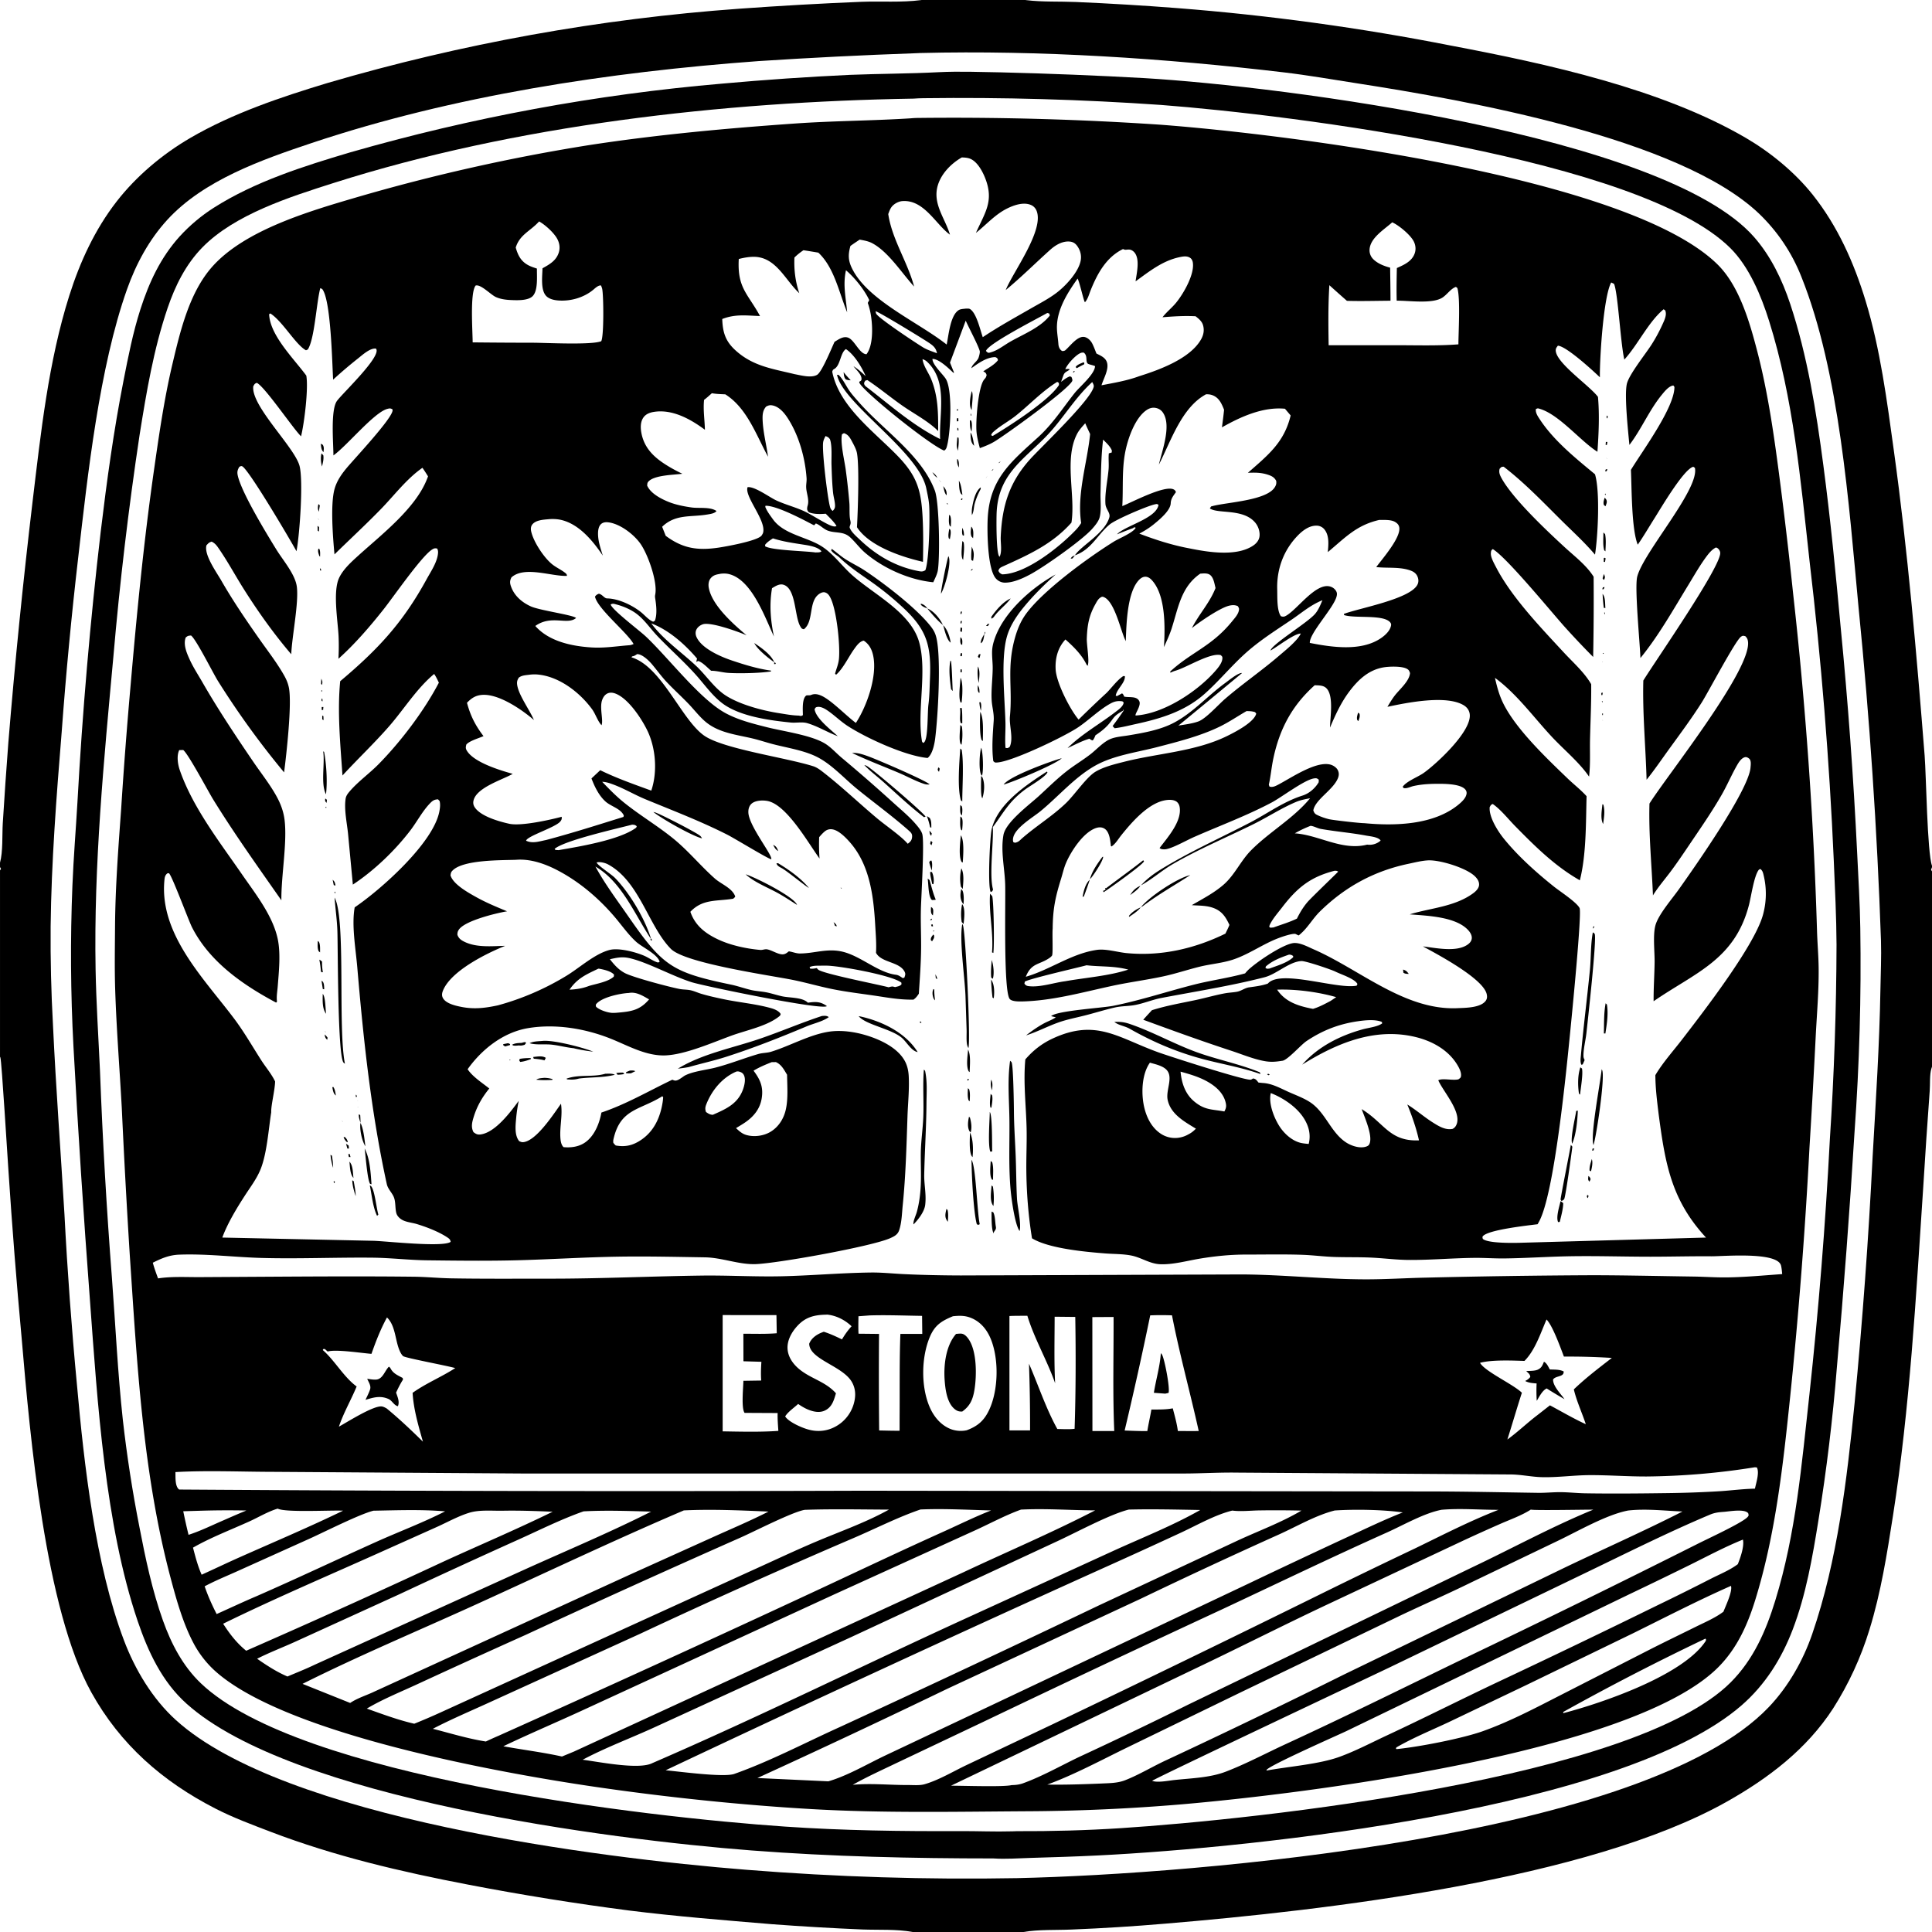 <svg xmlns="http://www.w3.org/2000/svg" viewBox="0 0 256 256"><path d="M122.13 0h13.727l.141.019c2.138.263 4.405.152 6.564.245q6.71.29 13.408.808 9.15.714 18.243 1.96t18.098 3.02c12.653 2.398 27.915 5.72 39.052 12.24 3.259 1.907 6.492 4.566 8.844 7.527 3.3 4.154 5.453 8.995 6.993 14.043 1.958 6.416 2.83 13.24 3.748 19.868 1.855 13.417 3.002 26.89 4.077 40.389.207 2.603.34 12.858.975 14.595v.194l-.127.341.127.21v25.89c-.023.065-.048.13-.067.196-.268.845-.165 2.098-.236 3.006q-.475 6.45-.867 12.904c-.96 14.484-1.763 29.06-4.005 43.415-.79 5.055-1.596 10.172-3.114 15.068q-.423 1.379-.937 2.725t-1.118 2.656-1.294 2.575q-.69 1.266-1.464 2.482c-3.498 5.393-8.559 9.242-14.092 12.358-18.385 10.358-53.185 14.391-74.458 16.164q-6.162.525-12.342.775c-2.047.095-4.395-.028-6.4.327H120.93c-2.063-.398-4.527-.25-6.637-.333q-6.02-.252-12.027-.702c-6.306-.528-12.652-1.032-18.933-1.815q-10.671-1.385-21.239-3.415c-8.923-1.709-17.741-3.767-26.243-7.017-2.452-.938-4.945-1.862-7.284-3.06-7.015-3.595-12.62-8.477-16.472-15.422-6.118-11.028-8.12-33.984-9.215-46.798q-1.03-11.159-1.762-22.34c-.116-1.535-.895-14.531-1.066-14.968-.013-.035-.034-.067-.051-.1v-24.698l.129-.207-.129-.239v-.58c.402-1.442.274-3.666.366-5.206q.33-5.331.735-10.658 1.317-16.029 3.217-31.999c1.09-9.074 2.095-18.54 4.865-27.28 1.413-4.459 3.376-8.727 6.252-12.44 2.627-3.392 6.113-6.31 9.812-8.464 5.58-3.247 11.975-5.391 18.132-7.256q3.333-.977 6.69-1.866 3.357-.888 6.737-1.686t6.781-1.506 6.818-1.325 6.851-1.142 6.879-.958 6.902-.775 6.92-.59q8.094-.584 16.201-.916c2.576-.095 5.301.11 7.851-.222zm-.834 7.054q-10.4.367-20.784 1.041C80.732 9.55 60.093 12.661 41.26 18.964c-6.584 2.203-14.257 4.904-19.064 10.132-2.44 2.653-4.173 5.873-5.371 9.256-3.662 10.34-5.2 24.492-6.46 35.51q-1.34 11.545-2.191 23.135c-.695 8.544-1.365 17.196-1.465 25.772q-.051 6.55.313 13.088c.391 8.368 1.022 16.703 1.52 25.06q.585 11.308 1.656 22.58c.945 10.625 2.446 23.837 6.218 33.832 1.475 3.91 3.79 7.784 6.907 10.603 14.36 12.984 55.983 18.265 75.544 19.82q8.96.717 17.944.995t17.971.115c23.697-.525 83.17-5.43 99.601-22.674 2.572-2.699 4.532-6.148 5.743-9.665 3.364-9.772 4.594-20.46 5.627-30.702q1.567-16.29 2.384-32.633c.418-7.347.9-14.695 1.028-22.055.038-2.173.138-4.325.074-6.5q-.765-22.114-2.97-44.13c-1.289-13.638-2.497-31.149-7.578-43.83q-.234-.593-.5-1.174-.265-.58-.561-1.145t-.624-1.114-.682-1.077-.74-1.04-.796-.997-.848-.953-.899-.906c-10.57-10.022-38.837-14.995-53.292-17.238-3.213-.498-6.412-1.06-9.642-1.442-15.754-1.866-32.306-2.958-48.169-2.563q-.32.008-.64.03"/><path d="M131.656 246.253c-10.728-.004-21.392-.237-32.094-1.06-18.862-1.45-60.883-6.91-74.854-19.456-3.237-2.906-5.09-6.88-6.463-10.931-4.326-12.762-5.328-28.98-6.322-42.456q-1.271-16.813-2.187-33.649-.573-10.669-.141-21.344c.147-3.683.452-7.364.666-11.044q.99-17.987 3.086-35.878c.804-6.712 1.72-13.384 3.024-20.02.62-3.155 1.247-6.363 2.233-9.427 1.148-3.568 2.663-6.848 5.204-9.661q1.001-1.095 2.137-2.05t2.387-1.751c5.449-3.467 11.913-5.509 18.057-7.332q6.037-1.736 12.15-3.177 6.114-1.44 12.29-2.582 6.177-1.142 12.402-1.982t12.483-1.375q8.442-.763 16.91-1.159c3.907-.156 7.842-.15 11.741-.353 2.748-.137 5.526-.024 8.277.022q9.54.234 19.068.767c18.178 1.084 68.863 7.556 80.718 21.055 2.214 2.522 3.724 5.668 4.778 8.838 2.299 6.92 3.45 14.218 4.401 21.424.941 7.127 1.63 14.22 2.286 21.378q1.465 14.972 2.193 29.999c.16 3.313.361 6.617.413 9.935q.21 13.538-.764 27.043-.96 15.631-2.343 31.23-.818 10.162-2.444 20.226c-.788 4.874-1.634 9.808-3.403 14.44-1.468 3.843-3.64 7.315-6.759 10.03-15.759 13.724-64.28 18.855-85.245 19.9-2.98.148-5.952.242-8.934.327-1.634.046-3.322.181-4.95.073M121.038 13.068c-25.304.415-52.706 3.497-76.856 11.185-5.74 1.827-13.096 4.156-17.371 8.534-2.204 2.257-3.6 5.08-4.605 8.037-1.856 5.46-2.798 11.121-3.707 16.796q-2.206 14.661-3.478 29.432c-1.261 13.739-2.604 27.564-2.354 41.375.081 4.479.378 8.981.582 13.459q.523 13.747 1.583 27.463c.47 6.25.765 12.513 1.44 18.746q.81 7.186 2.21 14.281c.794 4.14 1.691 8.376 3.11 12.353 1.1 3.084 2.637 6.041 5.033 8.324 13.02 12.405 58.918 17.713 77.4 18.98 7.733.53 15.415.63 23.162.597 2.32-.01 4.647.098 6.966.03q.287-.008.574-.02c4.572.019 9.203-.102 13.766-.398 18.203-1.18 68.057-6.56 80.818-19.305 3.026-3.023 4.68-6.82 5.918-10.842 2.768-8.986 3.497-18.092 4.534-27.367q1.827-16.84 2.703-33.756.848-12.885.884-25.799c-.017-3.718-.21-7.449-.365-11.164q-.875-19.909-3.214-39.698c-1.178-10.645-2.135-21.537-5.363-31.802-1.046-3.328-2.635-7.16-5.132-9.641-11.905-11.828-58.048-17.637-75.41-18.961q-15.739-1.097-31.514-.896-.658.008-1.314.057"/><path d="M135.732 240.003c-9.328.057-18.732.25-28.048-.28-9.448-.538-19.411-1.583-28.789-2.952-12.552-1.831-40.821-6.917-50.275-15.252q-.427-.378-.82-.79t-.749-.857q-.357-.445-.675-.917t-.595-.97c-1.482-2.7-2.378-5.909-3.168-8.877-3.71-13.947-4.447-28.447-5.414-42.776q-.614-9.78-1.064-19.567c-.287-5.205-.704-10.413-.872-15.621-.09-2.782-.038-5.585-.02-8.368.036-5.2.436-10.4.811-15.583q.517-8.12 1.237-16.224c.826-9.58 1.743-19.087 3.103-28.611.67-4.685 1.357-9.486 2.446-14.091 1.032-4.361 2.232-9.478 5.264-12.906 4.346-4.917 13.029-7.42 19.213-9.235q7.54-2.199 15.202-3.92 7.663-1.723 15.419-2.96c9.047-1.397 18.292-2.241 27.423-2.881 5.108-.358 10.224-.363 15.325-.688q.508-.048 1.018-.05 16.038-.18 32.04.896c17.095 1.29 62.121 6.947 73.848 18.527 2.871 2.835 4.243 7.623 5.244 11.464 1.379 5.288 2.18 10.827 2.89 16.243a610 610 0 0 1 1.878 15.956q2.482 22.186 3.157 44.5c.045 1.71.205 3.415.22 5.125.026 2.943-.224 5.858-.38 8.793q-.374 7.474-.837 14.943-.86 16.502-2.551 32.94c-.941 9.071-1.942 18.348-4.665 27.09-1.02 3.271-2.408 6.33-4.848 8.79-11.273 11.367-54.687 16.779-71.102 18.188q-10.414.883-20.866.921m12.272-169.207.086-.083c1.203-1.112 5.143-2.052 5.42-3.817-.2-.135-.235-.12-.466-.07-1.067.229-5.189 2-5.996 2.663-1.61 1.323-2.444 3.358-4.613 4.091.763-1.233 3.955-2.9 4.556-5.02.09-.319-.038-.58-.182-.86-.151-.296-.312-.584-.333-.924-.091-1.468.292-3.114.417-4.589.06-.707-.04-1.418.033-2.117l.383-.11.018-.265c-.223-.57-.741-1.008-1.159-1.447-.283 2.353-.281 4.761-.344 7.131-.025.986.139 2.285-.129 3.215-.15.523-.613 1.068-.972 1.476-1.314 1.496-6.401 5.079-8.246 6.06-.94.5-2.116 1.035-3.193 1.073a1.61 1.61 0 0 1-1.286-.509c-1.153-1.17-1.203-6.209-1.128-7.903.234-5.284 3.015-7.528 6.66-10.836 1.952-1.773 3.23-3.802 4.839-5.84.686-.87 2.68-2.513 2.732-3.596-.232-.137-.869-.218-.995-.366-.294-.344.045-1.001-.5-1.428-.124-.006-.202-.017-.33.02-.677.196-1.863 1.524-2.122 2.181.245-.042.344-.066.589.002-.024.03-.042.067-.072.09-.301.23-.59.276-.747.678-.115.296-.215.605-.325.904.318-.233.646-.511 1.01-.665.225-.095.117-.081.374.023.054.187.178.379.076.559-.72 1.27-8.729 7.048-10.273 7.983-.617.374-1.277.63-1.952.879-.19-.723-.374-1.436-.442-2.183-.12-1.337.218-6.015 1.037-6.935.18-.203.244-.289.303-.57-.102-.316-.156-.308-.44-.489.633-.426 1.494-.873 1.951-1.486-.1-.279-.084-.264-.35-.394-1.145-.004-2.28.822-3.178 1.464.072-.473.73-.882.923-1.325.078-.179.236-.757.184-.944-.22-.799-1.436-3.065-1.86-4.029l-2.082 5.561.538 1.33-.098.013c-.615-.585-1.899-1.834-2.76-1.837-.052.71 1.327 1.987 1.736 2.605.961 1.453.65 7.084.222 8.792-.081.325-.119.571-.406.752-1.736-.628-10.05-7.255-11.145-8.825-.33-.475.172-.22.189-.642.026-.626-.714-1.235-1.064-1.712.608.379 1.096.832 1.615 1.32-.512-1.2-1.511-2.855-2.617-3.588-.741.464-.72 2.123-1.506 2.608-.255.158-.202.117-.313.377.913 4.636 5.572 7.963 8.687 11.189 2.555 2.646 3.102 4.52 3.291 8.125.104 1.965.083 3.923.048 5.89-2.793-.633-7.12-2.065-8.745-4.59.118-2.066.32-7.946.009-9.764-.088-.51-.354-1.006-.596-1.46-.288-.54-.524-1.043-1.14-1.234l-.26.145c-.242 1.193.338 3.482.507 4.765a85 85 0 0 1 .474 4.324c.058.727-.032 1.609.12 2.307.058.263.076.375-.01.632-.096.285-.117.278.022.546.264.51.866 1.022 1.28 1.415 2.175 2.067 4.697 3.539 7.676 4.126.4.079.64.124.983-.11.507-1.329.605-6.959.505-8.55-.047-.761-.23-1.52-.38-2.266-.986-4.899-11.108-11.274-11.83-15.074l.202.017c.578.552.948 1.387 1.402 2.052.378.553.844 1.06 1.284 1.562 3.262 3.723 8.299 6.99 10.07 11.71.6 1.595.684 8.777.401 10.561-.084.534-.388 1.099-.608 1.591-3.171-.305-6.626-1.842-9.046-3.917-.717-.615-1.273-1.4-1.97-2.041-.895-.821-1.907-.509-2.933-.873-.52-.184-.951-.649-1.451-.895-.309-.153-.178.099-.404.169-.068.021-4.697-2.627-6.43-2.578l-.025.155c.253.616.639 1.117 1.025 1.652 1.448 2.006 4.498 2.313 6.48 3.59 1.527.986 2.621 2.55 3.966 3.758 2.888 2.591 7.788 4.946 8.908 8.886 1.089 3.828-.268 9.025.357 12.99.037.237.013.217.187.402.085-.056.13-.076.193-.171.469-.705.365-3.879.502-4.917.146-1.117.154-2.273.201-3.399.186-4.399-.372-6.517-3.667-9.544a40 40 0 0 0-3.827-3.125c-1.509-1.08-3.118-2.092-4.454-3.383-.398-.385-1.073-.649-1.217-1.181l.083.248.06-.252c.6.42 1.14.92 1.754 1.323.857.564 1.797.991 2.651 1.56 2.636 1.757 6.85 4.994 8.727 7.397.42.538.629.966.773 1.634.597 2.775.19 10.185-.191 13.22-.098.776-.361 2.086-1.004 2.577-2.975-.27-8.166-2.664-10.605-4.25-.91-.593-1.674-1.351-2.553-1.968-.404-.285-.987-.648-1.504-.534-.2.044-.204.125-.312.279.15 1.226 2.205 2.775 3.077 3.588-1.362-.511-2.69-1.34-4.076-1.736-.644-.183-1.48-.006-2.157-.075-2.733-.279-6.29-.755-8.632-2.247-1.516-.966-2.671-2.637-3.853-3.97-1.643-1.852-3.503-3.47-5.201-5.258-.909-.956-1.635-2.064-2.685-2.885-.748-.585-1.77-1.026-2.686-1.272-.31-.083-.52-.179-.81-.01.19.712 3.813 3.442 4.667 4.247 3.044 2.872 7.208 8.382 10.626 10.189 1.675.885 3.523 1.349 5.348 1.81 2.214.56 5.73 1.028 7.627 2.102.863.488 1.54 1.28 2.291 1.915q3.481 2.91 6.842 5.96c1.003.911 2.104 1.815 2.992 2.837.319.368.772.898.901 1.374.294 1.079-.139 8.264-.185 9.89-.049 1.743.042 3.471.027 5.211-.018 2.01-.172 4.032-.3 6.037-.216.322-.385.56-.711.786-1.776.037-3.386-.266-5.125-.523-1.901-.28-3.797-.5-5.683-.885-1.775-.362-3.515-.877-5.294-1.227-3.189-.625-14.172-2.2-16.038-4.086-2.991-3.023-4.154-8.958-8.347-11.205-.37-.199-1.105-.383-1.5-.246.18.431 1.93 1.531 2.445 2.057 1.938 1.98 3.999 5.463 4.782 8.108-2.171-3.25-3.87-7.585-7.382-9.624 1.247 2.301 2.907 4.507 4.401 6.663 4.51 6.508 5.76 7.36 13.547 8.976.895.186 1.763.498 2.652.71.69.163 1.426.186 2.124.33.69.142 1.363.374 2.056.52.96.2 2.533.121 3.281.755q.046.04.088.083c1.002-.141 1.672-.173 2.519.452-.566.596-16.287-2.65-17.935-3.172-2.563-.814-5.932-2.686-8.258-3.192-.946-.206-1.636-.055-2.561.154.586.739 1.131 1.373 1.974 1.826 1.062.571 5.922 1.86 7.27 2.115.483.091.985.065 1.465.172.483.108.948.331 1.423.472.971.287 1.966.506 2.957.713 2.075.435 4.282.619 6.316 1.198.43.123 1.008.364 1.23.768l-.089.214c-1.607 1.372-4.453 1.92-6.436 2.647-2.478.905-6.046 2.476-8.667 2.613-2.585.135-5.005-1.279-7.318-2.205-3.387-1.356-7.348-2.01-10.97-1.402-3.278.55-6.118 2.79-8.005 5.444.688 1.02 1.92 1.787 2.871 2.553-.944 1.158-1.637 2.362-2.075 3.796-.21.693-.368 1.324-.017 1.987.319.244.526.359.938.305 1.956-.257 3.97-2.979 5.053-4.448q-.228 1.116-.335 2.251c-.084.962-.254 2.31.409 3.093.266.107.368.163.661.107 1.705-.323 3.893-3.709 4.869-5.074l.008.063c.216 1.548-.2 3-.084 4.519.031.398.116.902.419 1.172 1.01.09 2.036-.045 2.88-.644 1.225-.87 1.87-2.504 2.132-3.941 3.276-1.096 6.285-2.867 9.399-4.353.11.047.181.082.302.109.324.072.726-.234.984-.405.138-.09.269-.2.417-.275 1.107-.556 2.803-.72 4.028-1.037 1.916-.496 3.752-1.237 5.646-1.791.565-.166 1.17-.137 1.726-.31 2.497-.773 5.048-2.247 7.624-2.648 1.608-.25 3.416.007 4.961.476 1.889.572 4.263 1.679 5.185 3.532.28.562.411 1.207.447 1.83.1 1.784-.102 3.6-.162 5.383-.132 3.952-.234 7.845-.631 11.785-.108 1.066-.129 2.3-.478 3.313-.198.573-.635.792-1.157 1.028-2.481 1.118-15.043 3.358-17.857 3.448-2.26.072-4.457-.866-6.73-.9-3.892-.059-7.814-.155-11.705-.085-4.333.078-8.663.352-12.994.47-4.014.109-8.07.057-12.087.01-2.42-.028-4.834-.325-7.258-.35-4.885-.048-9.798.17-14.675.037-3.64-.1-7.278-.573-10.918-.437-1.332.05-2.335.48-3.507 1.067.185.709.444 1.392.693 2.08 1.765-.276 3.684-.163 5.473-.169l8.145-.048c6.766-.04 13.541-.083 20.306-.006 1.626.018 3.244.185 4.869.214 4.392.078 8.793.04 13.185.043 6.676.004 13.34-.317 20.01-.407 3.521-.047 7.051.167 10.569.091 3.964-.085 7.92-.45 11.894-.498 1.459-.018 2.902.142 4.357.211 2.498.12 5.066.17 7.566.178l37.253-.136c5.46.031 10.912.64 16.369.65 2.65.005 5.288-.168 7.936-.224q11.035-.267 22.073-.321c4.451.004 8.913.114 13.364.174 1.52.02 3.042.135 4.56.114 2.42-.034 4.864-.266 7.28-.438-.038-.375-.063-.767-.156-1.133-.476-1.869-7.675-1.214-9.21-1.226-2.855-.024-5.703.064-8.556.054-3.37-.01-6.753-.114-10.122-.06-2.92.048-5.841.254-8.76.29-1.34.016-2.678-.09-4.018-.074-2.882.032-5.757.292-8.644.274-1.742-.01-3.475-.252-5.215-.32-1.541-.061-3.086-.024-4.628-.074-1.408-.045-2.81-.232-4.219-.284-2.463-.091-4.953-.031-7.42-.035-2.151-.003-4.184.2-6.305.556-1.66.28-3.482.794-5.171.724-1.384-.057-2.495-.889-3.816-1.15-1.114-.22-2.316-.192-3.452-.28-2.657-.208-7.491-.646-9.712-2.006-.485-2.968-.727-6.08-.751-9.089-.015-1.855.081-3.714.034-5.568-.076-3.005-.449-6.05-.166-9.048 1.038-1.197 2.188-2.1 3.632-2.77 5.77-2.678 8.685-.076 13.997 1.835 1.37.494 11.258 3.69 12.209 3.626.129-.009.234-.11.352-.165.386.064.46.258.713.547l.237.02c.117.01.233.028.35.034 1.188.07 2.24.66 3.31 1.147.997.453 2.23.886 3.117 1.525 1.889 1.363 2.588 3.856 4.526 5.165.716.483 1.888.89 2.75.579.182-.066.306-.14.391-.315.515-1.06-.647-3.599-1.015-4.64l.103.065.169.11c2.774 1.797 3.517 4.13 7.32 3.965-.373-1.665-.907-3.176-1.546-4.751 1.168.715 2.2 1.636 3.357 2.367.786.498 1.706 1.072 2.665.858.214-.138.32-.222.442-.455.888-1.676-1.764-4.535-2.36-5.983.576-.31 1.92.069 2.674-.122.146-.12.29-.175.327-.373.1-.514-.234-1.141-.492-1.565-1.205-1.981-3.349-3.149-5.549-3.675-5.415-1.297-10.48.858-14.992 3.666 2.099-2.382 5.007-3.85 8.044-4.686.732-.202 1.962-.33 2.553-.78l-.037-.19c-.875-.377-2.257-.226-3.185-.092-2.52.364-4.685 1.204-6.808 2.629-.739.496-2.475 2.491-3.181 2.606-.051.008-.102.012-.153.02-.708.111-1.319.164-2.034.055-1.51-.231-3.119-.914-4.577-1.392-3.936-1.29-7.798-2.688-11.684-4.118.371-.43.764-.845 1.148-1.264 1.944-.615 3.85-.933 5.832-1.355 1.292-.276 2.573-.653 3.872-.889.526-.095 1.075-.108 1.593-.208.562-.108 1.003-.498 1.594-.58.83-.113 1.675-.215 2.468-.494 1.651-1.937 9.14.79 11.77.275l.104-.22c-.353-.703-2.164-1.267-2.907-1.638-.585-.292-3.968-1.433-4.512-1.405-1.638.084-3.287 1.735-4.893 2.148-4.492 1.155-9.118 1.872-13.67 2.744-1.188.228-2.323.715-3.509.936-.873.163-1.766.123-2.642.323-1.356.309-2.687.732-4.036 1.073-1.148.29-2.29.506-3.412.9-1.41.494-2.733 1.2-4.153 1.669l-.174.056c.75-.582 1.532-1.137 2.369-1.59.52-.281 1.087-.464 1.572-.804l-.621-.153c.713-.725 6.787-1.084 8.223-1.37 3.612-.721 7.192-1.915 10.769-2.822 2.221-.563 4.499-.863 6.711-1.476q.142-.178.298-.343c.946-.985 4.84-3.659 6.247-3.683.84-.015 1.8.519 2.554.848 6.105 2.666 12.047 8.101 19.031 7.788 1.048-.047 3.055-.035 3.747-.973.2-.271.207-.558.138-.875-.443-2.067-6.522-5.287-8.458-6.337 1.713.196 4.602.852 6.057-.34.25-.205.429-.48.423-.815-.006-.372-.226-.72-.469-.988-1.638-1.805-5.43-1.917-7.756-2.103 2.706-.842 5.968-.994 8.42-2.805.345-.254.746-.645.769-1.103.024-.485-.272-.876-.608-1.188-1.172-1.084-4.606-2.142-6.171-2.057-.845.046-1.719.273-2.546.446-4.567.952-8.431 3.052-11.769 6.331-.81.796-1.386 1.769-2.164 2.581-.09.094-.595.585-.659.584-.037-.001-.396-.196-.442-.201-.491-.053-1.68.36-2.148.534-2.085.775-3.938 2.147-6.045 2.855-1.447.487-3.018.597-4.5.965-1.629.405-3.228.944-4.871 1.292-2.215.47-4.466.761-6.685 1.24-3.873.834-7.795 1.945-11.787 2.062-.452.013-1.503.046-1.802-.33-.844-1.064-.526-13.027-.597-15.19-.07-2.155-.613-4.389-.229-6.536.304-1.696 3.41-3.99 4.661-5.13 1.223-1.115 2.41-2.3 3.715-3.32 1.012-.792 2.12-1.448 3.136-2.232.831-.642 1.731-1.667 2.703-2.052.711-.281 1.603-.336 2.361-.463 2.022-.339 4.225-.723 6.046-1.693 2.52-1.342 4.46-3.572 6.751-5.238.463-.336 1.752-1.403 2.24-1.326-.006.013-7.705 6.382-8.438 6.963.873-.147 1.819-.252 2.654-.553.992-.357 2.648-2.223 3.519-2.975 2.316-2 4.865-3.744 7.18-5.735.853-.733 2.408-1.96 2.87-2.934-.904.007-3.085 1.754-4.02 2.251.208-.854 4.945-3.698 5.932-4.88.441-.529.689-1.162.954-1.788-1.63.67-2.677 1.626-4.1 2.588-2.167 1.464-4.282 2.784-6.23 4.56-1.83 1.668-3.415 3.601-5.268 5.25-2.601 2.316-5.78 3.278-9.096 4.001-.97.211-1.942.47-2.931.574l.09-.015-.268-.28q.782-1.038 1.508-2.115c-.151.087-.299.179-.449.268-.508.301-.788.537-1.131 1.026-.634.902-1.294 1.44-2.201 2.043-.1.258-.186.464-.358.682-.216-.068-.141-.028-.322-.145l-.12-.083c-.985.285-1.956.816-2.891 1.24 1.84-1.84 4.306-3.209 6.369-4.805.391-.302 1-.712 1.064-1.235l-.166-.155c-.616-.084-1.032-.008-1.583.293-1.472.806-2.836 2.166-4.245 3.123-1.825 1.24-8.764 4.566-10.764 4.687-.29.018-.297.025-.517-.18-.228-1.713-.069-3.632.052-5.356.066-.95-.216-1.782-.27-2.72-.078-1.393.119-2.786.137-4.177.01-.82-.12-1.645-.072-2.464a5 5 0 0 1 .216-1.129c1.073-3.678 4.924-7.105 8.199-8.889-1.426 1.273-2.881 2.706-4.101 4.175-.99 1.19-1.931 2.555-2.358 4.06-.832 2.933-.289 8.146-.196 11.335.033 1.137-.092 2.275.01 3.409.307.053.288.044.55-.13.535-1.125-.083-2.806.035-4.052.364-3.817-.462-6.497.703-10.526.3-1.036.702-2.008 1.321-2.896 2.196-3.144 8.365-7.625 11.766-9.739.671-.417 2.561-1.175 2.879-1.833l-.1-.022-.136-.038-.092.111c-.726.252-1.441.547-2.158.824m3.184 46.515.09-.098c.733-.791 1.587-1.423 2.502-1.989 3.803-2.351 7.931-4.185 11.893-6.25 2.337-1.22 4.403-2.763 6.935-3.563.869-.275 1.672-.981 2.124-1.762l.011-.333c-.233-.197-.314-.22-.628-.174-1.27.184-4.278 2.484-5.614 3.193-3.27 1.734-6.858 3.067-10.254 4.559-1.032.453-2.655 1.39-3.665 1.614-.216.048-.607.054-.804-.05-.047-.025-.087-.061-.13-.092 1.048-1.387 2.987-3.538 2.659-5.44-.052-.3-.213-.596-.483-.754-.585-.342-1.57-.156-2.164.065-1.974.732-3.8 2.835-5.084 4.432-.377.47-.784 1.176-1.296 1.49-.131-.109-.076-.032-.103-.256-.084-.678-.194-1.706-.827-2.104-.349-.219-.75-.206-1.127-.08-1.676.561-3.317 3.089-3.975 4.64-.28.66-.44 1.397-.653 2.083-.77 2.487-1.083 3.987-1.11 6.608-.07.713.06 3.192-.075 3.546-.03.076-.226.248-.262.274-1.393 1.013-2.472.649-3.223 2.554l.147-.043c3.168-.953 5.963-3.047 9.275-3.518 1.2-.17 2.732.311 3.951.428 4.556.434 8.987-.584 13.075-2.582.182-.381.38-.761.533-1.154-.478-1.021-.965-1.804-2.08-2.23-.951-.362-1.915-.312-2.91-.388 1.45-.848 2.912-1.59 4.194-2.697 1.488-1.285 2.278-3.172 3.66-4.567 2.428-2.452 5.635-4.236 7.82-6.9-.638.121-1.271.237-1.873.492-1.937.82-3.743 2.008-5.634 2.942-3.533 1.745-7.239 3.3-10.65 5.272-1.467.847-2.774 2.025-4.245 2.832m-23.752-96.448c-1.425.817-2.766 2.188-3.203 3.804-.646 2.393 1.006 4.278 1.642 6.426l-.109-.08c-1.842-1.407-3.389-4.6-6.223-4.365-.486.041-1.032.334-1.348.704-.243.285-.37.665-.498 1.01.508 3.379 2.544 6.304 3.427 9.606-1.653-1.802-3.392-4.593-5.554-5.746-.51-.272-1.097-.366-1.658-.474-.409.278-.828.548-1.226.84-.376 1.329-.273 2.142.42 3.372 2.264 4.017 8.71 6.824 12.332 9.694.265-1.204.467-3.943 1.647-4.593.227-.124.626-.137.886-.169.38-.002.494-.051.777.234.715.723 1.13 2.555 1.472 3.55 2.088-1.398 4.317-2.622 6.495-3.873 1.18-.678 2.422-1.314 3.487-2.167 1.133-.908 2.683-2.607 2.982-4.052.15-.724-.028-1.41-.458-2.006-.24-.332-.55-.529-.963-.57-.965-.098-1.899.455-2.59 1.075-1.965 1.761-3.88 3.675-5.913 5.35l.067-.16c1.029-2.405 5.076-7.853 4.012-10.372a1.38 1.38 0 0 0-.808-.77c-.971-.369-2.185.054-3.068.49-1.614.8-2.757 2.137-4.147 3.238 1.191-2.684 2.423-4.2 1.231-7.243-.349-.89-1.009-2.132-1.924-2.551-.36-.166-.796-.195-1.187-.202m-56.001 8.479-.124.132c-1.123 1.184-2.465 1.663-2.974 3.333.295 1.022.68 1.806 1.658 2.333.36.194.767.32 1.153.45-.028.997.176 2.885-.565 3.646-.61.627-2.095.556-2.92.52-.664-.03-1.364-.122-1.972-.402-.675-.31-1.976-1.713-2.664-1.518-.773.931-.399 6.078-.397 7.531q4.008.044 8.017.047c1.783.01 7.709.322 9.014-.199.376-.594.32-6.083.132-6.94a2.2 2.2 0 0 0-.163-.451c-.36-.034-.74.336-1.01.563-1.277 1.066-3.067 1.57-4.727 1.42-.558-.05-1.232-.215-1.599-.68-.665-.846-.431-2.546-.41-3.577.927-.516 1.825-1.012 2.162-2.1.196-.635.085-1.282-.239-1.855-.442-.781-1.588-1.828-2.372-2.253m113.04.118c-1.058.958-2.902 2.042-3.001 3.6-.032.491.155.955.506 1.299.588.575 1.44.904 2.22 1.107.019 1.46.05 2.922.049 4.382-1.92.01-3.855.073-5.773.014q-1.173-1.026-2.328-2.072c-.168 2.649-.138 5.3-.095 7.953l9.01.001c2.717 0 5.474.092 8.185-.116.007-1.69.272-6.048-.137-7.457l-.19-.158c-.686.227-1.186 1.042-1.811 1.433-1.365.855-4.424.373-6.04.397-.037-1.444-.01-2.883.022-4.326.938-.42 1.967-.866 2.352-1.908.196-.53.143-1.1-.105-1.603-.42-.855-1.963-2.151-2.864-2.546M148.809 33c-2.232 1.084-3.412 3.267-4.3 5.482-.202.503-.368 1.172-.748 1.565-.175-.174-.659-2.485-.97-3.136-1.293 1.817-2.654 3.942-2.74 6.253-.03.797.138 1.624.192 2.422.022.328.136.656.402.864.168.13.269.047.46.006.655-.535 1.662-1.996 2.6-1.801.452.094.839.495 1.037.893.207.414.37.863.54 1.294.532.273 1.149.511 1.375 1.115.349.933-.436 2.194-.701 3.095 1.678-.329 3.378-.604 4.986-1.202 2.639-.828 6.776-2.319 8.219-4.909.332-.595.44-1.237.233-1.895-.156-.496-.578-.83-.974-1.14-1.472-.078-2.917.013-4.384.132l.104-.129c.524-.642 1.174-1.155 1.693-1.789.976-1.191 2.45-3.73 2.227-5.31-.032-.234-.136-.478-.328-.621-.416-.309-.948-.218-1.423-.118-2.273.481-4.007 1.884-5.838 3.207.141-1.087.614-2.94-.16-3.839-.162-.189-.429-.362-.676-.368-.302-.008-.1-.007-.386.018-.193.017-.269-.01-.44-.088m-42.347.155c-.44.295-.819.596-1.196.967-.07 1.621.12 3.188.645 4.729l-.124-.12c-1.828-1.779-3.044-4.75-5.993-4.703-.635.01-1.288.132-1.902.289-.216 3.843 1.187 4.568 2.817 7.558-1.806-.06-3.267-.288-5.007.394.06 1.71.391 2.887 1.695 4.096 2.334 2.166 4.96 2.491 7.884 3.21.852.154 2.21.546 2.99.09.637-.371 1.93-3.562 2.312-4.374.525-.311 1.15-.783 1.789-.555.869.31 1.514 2.184 2.444 2.2.89-1.167.816-3.55.617-4.952q-.132-.947-.449-1.849l.197-.37c-.651-1.38-1.87-2.895-3.019-3.901l-.064-.057c-.437 1.951-.009 3.633.157 5.574-1.082-2.605-1.694-5.922-3.82-7.907q-.986-.167-1.974-.32m107.031 4.274c-1.04 1.9-1.543 10.309-1.496 12.566-.979-.941-4.46-4.13-5.568-4.19-.181.242-.31.377-.279.705.159 1.67 4.474 4.587 5.592 6.078.214 2.405.096 4.866-.071 7.272l-.105-.066c-2.301-1.492-5.168-5.098-7.794-5.69l-.251.084c-.1.495.278 1.021.54 1.418 1.864 2.816 4.706 5.099 7.287 7.237.69 2.292.387 8.193.001 10.65-1.412-1.668-3.036-3.13-4.583-4.67-2.439-2.426-4.785-4.874-7.517-6.98-.32.005-.303.038-.535.267-.138.484.03.85.261 1.27 1.503 2.724 5.95 6.914 8.363 9.134 1.31 1.206 2.88 2.388 3.828 3.907q.04 5.316-.062 10.63-1.99-2.002-3.874-4.103c-1.89-2.131-7.612-9.109-9.427-10.192-.214.164-.224.232-.252.508-.056.556.423 1.382.676 1.873 2.053 3.987 5.922 7.999 8.984 11.313 1.227 1.328 2.729 2.638 3.633 4.21.026 2.422-.094 4.799-.153 7.216-.042 1.677.07 3.361-.129 5.031-1.273-1.87-3.298-3.538-4.858-5.198-2.448-2.606-4.712-5.774-7.612-7.89.275 1.215.577 2.348 1.14 3.463 1.722 3.413 5.716 7.198 8.474 9.854.822.793 1.768 1.518 2.526 2.365-.096 3.529-.03 7.745-.89 11.144-3.294-1.867-5.96-4.52-8.59-7.199-.908-.924-1.9-2.19-2.956-2.915-.275.119-.251.163-.399.409-.131 1.301 1.065 3.186 1.872 4.185 1.881 2.326 4.332 4.516 6.67 6.38.752.599 2.96 2.034 3.364 2.81.328.627-1.025 14.248-1.216 16.177-.501 5.042-2.112 21.843-4.194 25.454l-.094.17-.058.101c-1.315.167-6.473.726-7.234 1.567-.118.13-.054.213-.028.37.678.63 4.3.548 5.324.51l24.256-.679c-4.622-4.999-5.412-9.826-6.275-16.335-.21-1.712-.43-3.46-.438-5.187l.082-.139c.972-1.597 2.276-3.05 3.419-4.533 2.813-3.648 9.514-12.31 10.727-16.462q.094-.325.166-.655t.124-.664.08-.67q.03-.338.038-.675.007-.338-.007-.676t-.05-.674q-.037-.335-.094-.668-.058-.334-.137-.662c-.08-.34-.144-.633-.443-.843-.074.047-.17.07-.221.14-.621.838-.995 3.541-1.286 4.657-1.898 7.266-7.12 8.933-12.63 12.731-.014-1.719.109-3.424.132-5.141.02-1.39-.247-3.608.108-4.91.39-1.43 2.2-3.503 3.108-4.784 2.15-3.032 9.244-13.118 9.493-16.124.03-.36.12-.945-.192-1.198-.131-.108-.333-.22-.506-.188-.474.086-.827.627-1.052 1.015-.746 1.286-1.323 2.669-2.063 3.96-1.331 2.325-2.874 4.532-4.372 6.752-.803 1.19-1.606 2.381-2.47 3.528-.76 1.008-1.613 1.992-2.272 3.067-.164-4.072-.579-8.087-.462-12.17 2.341-3.734 13.89-18.152 13.024-21.64-.063-.253-.147-.358-.323-.538-.277-.061-.328-.1-.577.072-.736.505-4.345 7.365-5.206 8.724-1.326 2.091-2.81 4.085-4.264 6.09-1.001 1.38-1.967 2.807-3.037 4.136-.12-4.361-.549-8.79-.431-13.145 1.49-2.447 10.478-15.34 10.183-16.982q-.014-.08-.043-.157-.03-.076-.071-.145-.043-.07-.097-.13-.054-.061-.118-.111c-.065-.05-.148-.073-.222-.11-.49.237-.88.688-1.205 1.118-.899 1.192-1.672 2.561-2.45 3.834-1.996 3.264-3.942 6.737-6.362 9.702-.07-2.033-.795-9.363-.422-10.797.842-3.244 8.283-11.608 7.637-14.407l-.209-.139c-1.26.282-4.37 5.607-5.147 6.831-.735 1.159-1.432 2.365-2.214 3.49-.833-2.044-.793-7.481-.905-9.913 1.52-2.505 5.778-8.246 5.766-10.988l-.14-.19c-.583.056-1.144.758-1.498 1.188-1.711 2.076-2.711 4.572-4.328 6.685-.163-1.73-.687-6.526-.342-8.078.275-1.233 2.496-3.987 3.284-5.228q.805-1.264 1.424-2.627c.249-.55.643-1.31.372-1.9l-.206-.143c-2.035 1.709-3.388 4.669-5.203 6.667-.5-2.062-.85-8.922-1.371-10.04zm-171.049.743c-.524 1.962-.75 6.752-1.657 8.137l-.24.106c-1.375-.741-3.093-3.84-4.723-4.883l-.159.096c.095 2.813 3.324 5.952 4.923 8.141.301 1.696-.264 6.297-.696 8.047l-.14-.15c-1.18-1.272-4.716-6.47-5.721-6.935-.317.119-.29.171-.466.442-.352 2.576 5.47 8.077 6.126 10.556.52 1.962.021 9.112-.403 11.312-.725-1.334-6.338-10.877-7.197-11.256-.152-.067-.227.009-.367.066-.267.42-.32.71-.212 1.186.51 2.254 3.793 7.649 5.124 9.803.85 1.377 2.453 3.224 2.689 4.845.303 2.084-.637 6.64-.73 9.005-2.317-2.71-4.439-5.695-6.337-8.711-1.137-1.807-2.173-3.744-3.399-5.483-.228-.323-.454-.556-.814-.727-.368.113-.432.215-.688.49-.34 1.255 1.333 3.562 1.968 4.669 1.548 2.698 3.296 5.255 5.083 7.799 1.1 1.566 2.322 3.132 3.258 4.8.291.516.517 1.061.626 1.646.401 2.165-.327 8.717-.646 11.17q-2.388-2.875-4.58-5.903t-4.177-6.193c-.685-1.094-2.904-5.56-3.577-6.04-.375.035-.416.03-.703.268-.35.941.134 2.055.53 2.924.468 1.03 1.117 2.017 1.681 2.999 2.071 3.6 4.404 7.105 6.742 10.538 1.065 1.564 2.345 3.162 3.22 4.835.47.9.8 1.846.925 2.856.375 3.026-.456 7.397-.42 10.67-3.072-4.398-6.226-8.803-9.04-13.367-.637-1.031-3.322-6.088-3.97-6.552l-.527.015c-.36.746-.192 1.879.07 2.637 1.706 4.942 5.269 9.508 8.21 13.77 1.781 2.583 4.129 5.517 4.779 8.65.396 1.907.147 4.3-.006 6.247-.057.721-.185 1.295-.096 2.03l-.12.122c-4.431-2.36-8.83-5.42-11.15-9.993-.448-.886-2.72-7.023-3.055-7.145-.068-.025-.145.014-.217.02-.256.215-.328.444-.363.766-.779 7.269 5.27 13.193 9.256 18.519 1.31 1.749 2.397 3.656 3.575 5.493.593.923 1.357 1.8 1.822 2.792-.032 1.202-.556 3.198-.514 4.073-.355 2.267-.567 5.465-1.41 7.555-.506 1.258-1.351 2.361-2.084 3.494-1.093 1.693-2.295 3.671-2.99 5.56l20.015.427c1.625.039 9.227.9 10.244.14-.056-.33-.195-.425-.465-.605-1.11-.739-2.762-1.375-4.04-1.759-.588-.176-1.273-.229-1.823-.498-.394-.193-.775-.546-.88-.983-.15-.625-.079-1.316-.265-1.922-.209-.684-.832-1.17-.99-1.893-2.068-9.462-3.092-19.11-3.912-28.747-.206-2.415-.771-5.56-.34-7.915 3.508-2.382 10.454-8.56 11.223-12.735.084-.456.141-.898.027-1.352l-.208-.223c-.502.014-.736.183-1.08.542-1.002 1.045-1.714 2.431-2.594 3.583-2.04 2.67-4.806 5.321-7.613 7.17l-.635-6.728c-.145-1.443-.539-3.205-.325-4.64.056-.377.255-.651.496-.937 1.127-1.334 2.654-2.409 3.885-3.662 2.954-3.005 6.031-7.066 7.977-10.79-.192-.398-.373-.788-.624-1.153-2.309 1.91-4.016 4.698-5.987 6.953-1.965 2.248-4.14 4.303-6.16 6.5-.28-4.076-.7-8.411-.304-12.493 4.992-4.203 8.279-7.714 11.453-13.515.56-1.025 1.386-2.219 1.505-3.396.025-.256.013-.426-.102-.662-.313-.078-.452-.026-.724.155-1.408.94-5.055 6.21-6.353 7.855-1.801 2.281-3.846 4.655-6.014 6.593a30 30 0 0 0 .019-3.01c-.1-2.004-.771-5.887.059-7.682.54-1.169 1.642-2.15 2.579-3 3.058-2.772 7.592-6.252 9.1-10.178l.075-.19.042-.114c-.244-.378-.478-.77-.745-1.132-2.121 1.48-3.718 3.64-5.514 5.483-1.993 2.047-4.097 3.99-6.137 5.989-.209-2.209-.562-6.64.01-8.674.292-1.044.893-1.914 1.575-2.738 1.016-1.228 6.107-6.63 6.113-7.682 0-.042-.012-.084-.018-.126-.271-.154-.38-.135-.67-.06-1.764.456-5.343 4.88-7.153 6.166 0-1.609-.401-6.027.476-7.229.742-1.015 6.035-6.006 5.152-6.924-.783-.092-1.781.84-2.37 1.305q-1.7 1.343-3.297 2.809c-.132-2.27-.296-10.598-1.446-12.006zm73.575 3.063c.027.109.03.227.08.327.303.603 5.293 3.909 6.213 4.465.582.352 1.22.534 1.847.783-.14-.718-.503-1.009-1.096-1.408-.855-.575-6.521-4.033-7.044-4.167m22.754.234c-1.27.727-7.835 4.065-8.126 5.033.155.156.16.201.383.25 1.117-.253 1.815-.886 2.772-1.441 1.747-1.014 4.023-1.87 5.307-3.502l-.074-.266zm-16.534 6.115c.117.915.777 1.755 1.127 2.601.944 2.281.952 4.512.95 6.933-1.341-1.34-3.232-2.302-4.791-3.399-1.547-1.088-3.019-2.31-4.59-3.355l-.276.07c-.113.194-.213.297-.118.53.027.067.109.158.156.215 3.24 2.473 6.19 5.162 9.875 6.997-.15-3.413 1.074-7.61-1.72-10.236-.196-.183-.366-.263-.614-.355M140.09 50.6c-2.026 1.258-3.598 2.96-5.443 4.443-.91.732-1.965 1.288-2.852 2.04-.244.207-.357.29-.47.584l.21.103c2.211-1.32 7.48-4.692 8.787-6.76l-.017-.28zm4.635.025c-2.077 1.905-3.431 4.135-5.23 6.238-3.145 3.678-7.171 5.456-7.434 11.026-.04.842-.07 5.246.322 5.81.02.03.05.052.075.079l.074-.203c.232-.702.037-1.694.069-2.44.175-4.061 1.111-7.179 3.87-10.258 1.41-1.573 8.145-7.93 8.454-9.652.036-.2-.11-.435-.2-.6m-50.398 1.479c-.338.302-.67.609-1.034.88-.14 1.343.08 2.623.11 3.962-1.906-1.417-4.354-2.787-6.837-2.355-.504.088-1.004.292-1.307.724-.434.618-.398 1.458-.251 2.163.398 1.915 1.645 3.105 3.228 4.106.695.44 1.435.838 2.178 1.192-1.127.154-3.786.17-4.526 1.068-.139.169-.113.298-.135.505.464 1.039 1.825 1.747 2.849 2.16.93.375 2.068.6 3.063.736.995.135 2.416-.111 3.274.463-.232.33-.826.4-1.213.466-2.202.378-4.213-.088-5.99 1.626l.474 1.199c2.252 1.676 4.21 1.971 6.959 1.571 1.004-.146 5.234-.902 5.75-1.614.06-.083.129-.216.178-.31l.03-.12c.355-1.632-2.513-4.759-2.071-5.969.896-.15 2.908 1.332 3.773 1.737 1.222.571 2.541.894 3.763 1.461.977.454 2.807 1.662 3.603 1.923.175.057.491.152.643-.001-.386-.6-.93-1.096-1.424-1.607-.692.064-1.598.075-2.247-.192-.212-.257-.252-.36-.196-.699.017-.1.052-.195.075-.294.177-.756-.21-1.587-.226-2.351-.009-.403.083-.79.053-1.198-.197-2.703-1.014-5.626-2.484-7.909-.468-.726-1.153-1.547-2.053-1.711-.32-.059-.515.002-.808.147-.465.493-.504 1.112-.48 1.763.064 1.663.496 3.255.72 4.892-1.561-2.858-2.788-6.457-5.661-8.266-.599-.026-1.189-.041-1.78-.148m65.476.142c-3.245 1.755-4.646 6.203-6.25 9.322.44-1.886 1.649-5.065.604-6.794a1.45 1.45 0 0 0-.994-.715c-.42-.093-.823.012-1.181.242-1.616 1.038-2.59 3.958-2.915 5.766-.42 2.344-.223 4.636-.357 6.994 1.354-.545 5.576-2.788 6.783-2.22.212.1.215.168.331.357-.364.528-.669.846-.7 1.503-.045.963-1.493 2.157-2.21 2.744-.61.499-1.253.897-1.95 1.264 2.165.826 4.347 1.529 6.63 1.953 2.454.498 6.267 1.139 8.493-.393.4-.276.727-.673.8-1.167.09-.624-.152-1.348-.548-1.83-1.59-1.935-4.985-1.144-6.03-1.906l.172-.263.093-.02.15-.04c1.99-.508 7.196-.729 8.223-2.532.167-.294.196-.468.154-.798-.245-.464-.596-.643-1.08-.804-.923-.306-1.715-.295-2.671-.258 2.656-2.338 4.81-4.011 5.667-7.6l-.753-.889c-2.92-.28-5.853 1.055-8.349 2.463.096-.776.207-1.554.28-2.333-.313-.771-.628-1.536-1.449-1.887-.325-.14-.594-.163-.943-.159M143.8 56.082c-.392.444-.814.892-1.087 1.422-1.741 3.368-.178 8.116-.74 11.746-2.535 2.854-5.647 4.249-9.067 5.794-.335.152-.514.239-.615.599.168.289.202.31.5.462 3.173-.047 7.686-3.69 9.81-5.934.252-.267.468-.557.66-.87-.59-3.871.805-7.957 1.186-11.79-.218-.475-.45-.946-.647-1.43m-34.409 1.697c-.14.263-.279.537-.32.836-.162 1.187.55 7.153.9 8.51.069.27.152.416.373.576.257-.289.324-.427.3-.823-.034-.536-.206-1.083-.261-1.624-.124-1.215-.165-2.444-.204-3.664-.03-.94.107-2.505-.204-3.382-.017-.048-.19-.227-.212-.244-.084-.061-.273-.141-.372-.185m1.02 10.408h.15zm-37.757.615c-.66.06-1.613.113-2.084.65-.25.285-.259.638-.179.99.313 1.372 1.671 3.43 2.752 4.31.504.411 1.108.686 1.63 1.068.176.13.368.259.345.486-2.023.093-5.629-1.35-7.35.204-.229.452-.219.745-.054 1.208.441 1.24 1.444 2.094 2.614 2.629 1.192.545 5.653 1.14 6.005 1.543-1.153.985-3.258-.473-5.402 1.054 1.808 2.048 4.812 2.678 7.434 2.845 1.727.11 3.32-.165 5.021-.291.217-.016.372-.08.57-.163l-.099-.162c-.951-1.522-4.699-4.565-5.016-6.117.16-.22.262-.282.513-.382.477.091.707.614 1.097.62 1.497.023 3.332.895 4.496 1.83.44.353.899.898 1.391 1.156.24.125.21.12.442-.036.328-.882.175-2.085.033-3.001-.037-.239-.014-.318.024-.545.283-1.69-1.007-5.321-2.013-6.708-.88-1.213-2.64-2.565-4.181-2.774-.328-.045-.673-.028-.947.182-.373.285-.45.853-.452 1.29-.004 1.048.337 1.946.63 2.934-1.336-1.996-3.26-4.337-5.774-4.78a5.7 5.7 0 0 0-1.446-.04m110.094.096c-3.032.7-4.49 2.334-6.808 4.263.088-.991.222-2.204-.467-3.034a1.35 1.35 0 0 0-1.027-.475c-1.018-.014-1.916.707-2.578 1.409-1.829 1.935-2.713 4.419-2.63 7.064.029.962-.068 2.76.489 3.53.311.094.44.078.728-.09 1.488-.87 3.861-4.314 5.74-3.861.33.08.611.263.804.547s.181.523.09.84c-.442 1.54-3.61 4.849-3.531 6.099 2.907.577 6.809 1.156 9.423-.628.568-.387 1.248-1.007 1.347-1.73.025-.183-.074-.335-.208-.458-1.04-.955-4.583-.411-6.02-.872l-.026-.155c1.996-.766 8.91-1.979 9.771-3.936.155-.351.114-.736-.048-1.075-.222-.465-.645-.668-1.114-.811-1.402-.426-2.89-.219-4.324-.383.787-1.072 3.294-3.913 3.05-5.267-.06-.337-.263-.534-.543-.706-.545-.335-1.49-.264-2.119-.27m-80.33 2.44c-.387.251-.723.468-1.021.823l-.021.218c.843.546 5.38.63 6.687.825.266-.018.577.026.784-.144-.434-.595-1.658-.779-2.354-.888-1.404-.219-2.713-.398-4.075-.834m-6.892 4.68c-.569.11-.987.148-1.37.622-.262.326-.314.805-.246 1.204.397 2.347 3.294 4.893 5.017 6.337-1.079-.471-4.808-1.822-5.815-1.452-.341.126-.643.342-.819.667-.169.314-.147.683-.006 1.003.675 1.532 3.207 2.62 4.697 3.121 1.713.577 3.401 1.092 5.195 1.345l-.035.108c-1.476.227-4.145.286-5.619.193-.762-.048-1.542-.289-2.294-.285-.48-.397-1.151-1.144-1.727-1.299l-.234.132c.05-.303.018-.154.097-.448-1.593-1.876-3.752-3.8-6.063-4.66 1.574 2.157 4.075 3.858 6.012 5.702 1.297 1.235 2.379 2.92 3.9 3.885 1.869 1.185 4.815 1.964 7.005 2.306.858.134 1.745.304 2.613.32.289.046.297.105.556-.06-.007-.683-.127-2.102.409-2.57.124-.11.444-.002.675-.101.452-.195.897-.104 1.336.086 1.316.57 3.294 2.652 4.601 3.62 1.462-2.231 2.896-6.275 2.275-8.993-.183-.799-.54-1.457-1.233-1.911-.545.088-.961.69-1.265 1.11-.74 1.024-1.466 2.603-2.401 3.408l-.133-.14c.175-.677.434-1.215.51-1.936.187-1.803-.308-6.665-1.177-8.22-.153-.277-.324-.497-.635-.604-.27-.093-.566.036-.79.186-1.475.99-.683 3.634-2.039 4.687-.3-.07-.298-.095-.455-.348-.814-1.308-.549-5.082-2.285-5.559-.526-.144-1.05.209-1.484.466-.37 2.2-.2 4.245.256 6.409-1.186-2.542-2.805-7.129-5.593-8.165-.498-.184-.91-.22-1.436-.165m63.514-.005c-2.57 1.772-2.908 4.56-3.808 7.325-.268.821-.649 1.621-1 2.41.151-2.556.262-6.904-1.638-8.91-.195-.206-.438-.379-.73-.412-.346-.04-.655.14-.892.374-1.635 1.608-1.716 5.98-1.798 8.157l-.095-.203c-.626-1.358-1.425-5.196-2.895-5.665-.175-.055-.305.046-.445.147-.26.188-.447.56-.601.834-.861 1.53-1.069 2.822-1.13 4.557-.026.725.349 2.95.144 3.435l.053.144c-.25-.114-.17-.025-.262-.21-.649-1.293-1.696-2.315-2.766-3.264-1.012 1.103-1.371 2.477-1.297 3.958.087 1.754 1.884 5.287 3.042 6.66q1.827-1.806 3.716-3.547c.693-.7 1.385-1.677 2.196-2.216l.222.004c.061.889-1.055 1.671-1.215 2.583l.155.066q.347-.179.688-.368c.178.154.195.217.275.43.655.16 1.697-.117 2.017.638.25.59-.655 1.71-.492 1.869 3.686-.226 8.136-3.154 10.522-5.866.4-.456.988-1.144.97-1.78-.006-.196-.093-.226-.219-.356-1.416-.347-4.514 1.647-6.04 2.077-.22.062-.424.16-.633.254l-.017-.165c2.857-2.62 5.499-3.312 8.22-6.674.355-.437.83-.944.891-1.525.022-.203-.066-.286-.159-.455-.403-.197-.88-.148-1.302-.019-1.242.382-3.735 2.083-4.783 2.925.94-1.852 2.37-3.35 3.132-5.306-.144-.563-.255-1.448-.785-1.78-.348-.217-.85-.153-1.241-.126M84.418 86.677q-.085.057-.172.111a1.1 1.1 0 0 1-.49.185l-.081.127.024.007c4.088 1.264 6.71 8.573 9.798 10.492 2.717 1.689 10.644 2.792 14.255 3.929.53.167 1 .541 1.433.88 2.412 1.886 4.678 4.049 7.03 6.023 1.152.968 3.139 2.305 4.066 3.372.346-.265.543-.45.576-.917.027-.38-.126-.556-.395-.794-2.136-1.898-4.647-3.727-6.885-5.546-1.75-1.423-3.437-3.352-5.472-4.325-1.695-.811-3.802-1.134-5.627-1.603-.897-.23-1.779-.531-2.677-.749-2.157-.522-4.503-.732-6.281-2.204-.816-.675-1.512-1.594-2.245-2.361-.947-.992-1.97-1.91-2.911-2.906-.712-.752-1.316-1.6-1.983-2.391-.395-.468-1.296-1.352-1.963-1.33m99.041 1.732c-2.03.294-3.455 1.61-4.653 3.199-1.108 1.47-1.859 3.11-2.571 4.798.004-1.323.534-4.212-.484-5.215-.41-.404-1.01-.367-1.548-.393-2.99 2.675-4.655 5.791-5.481 9.716-.242 1.15-.34 2.314-.596 3.465l.088.246c.42.132.792-.064 1.162-.257 1.708-.893 5.01-3.175 6.924-2.651.36.099.787.377.96.719.186.37.172.704.021 1.078-.635 1.572-3.011 2.812-3.26 4.273.129.325.194.447.515.604.47.231 1.068.435 1.577.558.496.12 4.097.534 4.667.525 4.022.382 9.178.255 12.467-2.453.438-.36 1.02-.885 1.084-1.484a.68.68 0 0 0-.147-.493c-.629-.826-2.971-.789-3.92-.783-.996.007-2.021.078-2.993.3-.37.083-.932.379-1.293.252l-.115-.162c.519-.749 2-1.277 2.792-1.838 1.672-1.186 6.45-5.576 6.084-7.84-.078-.484-.358-.857-.772-1.112-2.321-1.428-7.63-.334-10.128.197.307-.503.612-1.024.972-1.491.642-.834 1.94-1.904 2.023-2.985-.103-.285-.138-.411-.424-.567-.655-.357-2.203-.31-2.95-.206M70.084 89.412c-.478.061-.93.075-1.33.37-.233.34-.284.607-.22 1.005.216 1.363 1.634 3.259 2.215 4.62-1.588-1.374-4.628-3.468-6.822-3.333-.897.056-1.444.422-2.051 1.049.469 1.736 1.099 2.98 2.191 4.418-.623.278-1.851.618-2.275 1.113-.081.334-.121.496.062.805.93 1.566 4.423 2.618 6.085 3.08l-.14.078c-1.347.739-4.57 1.738-5.036 3.382-.099.35-.063.66.139.968.792 1.205 3.226 1.888 4.572 2.186 1.553.343 5.352-.501 6.951-.925.037.29-.019.433-.209.652-.671.773-4.423 1.93-4.503 2.521.863.41 1.754.078 2.63-.091 3.433-.909 6.875-2.007 10.267-3.062.049-.197.078-.155-.023-.328-.483-.824-1.676-1.095-2.365-1.723-.878-.801-1.431-1.956-1.85-3.05l1.163-1.091c2.16 1.06 4.505 1.883 6.764 2.706.837-2.468.604-5.652-.538-7.991-.771-1.58-2.512-4.225-4.218-4.87-.319-.12-.67-.168-.996-.038-.413.165-.653.556-.781.96-.325 1.023.205 2.65-.062 3.275-.546-.6-.782-1.484-1.27-2.147-1.68-2.281-4.484-4.424-7.403-4.588a5.3 5.3 0 0 0-.947.049m78.725 4.624-.004.093.06-.012-.012-.088zm16.368.184c-1.2.692-2.353 1.481-3.6 2.084-2.556 1.236-5.52 1.981-8.268 2.695-2.703.702-5.772 1.086-8.22 2.471-2.718 1.539-4.825 4.054-7.23 6.026-1.012.829-3.35 2.18-3.61 3.524-.041.218-.036.349.016.559.237.12.27.097.513.005.227-.085.401-.267.573-.432 1.899-1.678 4.082-2.987 5.911-4.75 1.134-1.093 2.726-3.459 3.916-4.156 1.097-.645 2.52-.987 3.743-1.298 4.524-1.15 9.467-1.355 13.684-3.426 1.022-.502 3.557-1.8 3.852-2.96-.155-.231-.166-.214-.427-.272-.276-.062-.571-.06-.853-.07m-85.382 9.376c.914.947 1.83 1.889 2.856 2.719 2.105 1.703 4.463 3.091 6.572 4.806 1.997 1.624 3.602 3.614 5.515 5.303.836.736 2.306 1.257 2.683 2.364-.056.133-.162.2-.267.294-2.147.367-4.043-.011-5.677 1.736.63 1.803 1.922 2.82 3.596 3.625 1.689.812 3.815 1.264 5.671 1.428.303.027.566-.125.886-.08.663.093 1.662.84 2.314.628.237-.076.385-.21.578-.362.469.063.968.281 1.426.283 1.98.01 3.705-.753 5.811-.206 2.376.618 4.618 2.74 6.957 3.026.35.042.618.257.906.446l.213-.068c.1-.312.189-.476.023-.794-.697-1.336-3.077-1.163-3.783-2.493.072-1.184-.03-2.349-.096-3.529-.215-3.845-.685-8.053-3.338-11.089-.572-.655-1.54-1.664-2.432-1.753-.378-.037-.697.084-.976.328-.25.218-.475.467-.689.72a26 26 0 0 0 .049 2.831c-1.493-2.04-4.347-7.148-6.91-7.628-.62-.116-1.582-.084-2.085.352-.346.3-.458.761-.435 1.2.093 1.797 3.232 5.64 3.035 6.175-.38-.03-4.837-2.755-5.828-3.258-3.517-1.785-7.203-3.188-10.843-4.692-1.412-.584-2.737-1.377-4.165-1.92-.483-.183-1.048-.391-1.567-.392m90.99.091h.135zm-87.023 5.585c-2.052.532-9.04 2.11-10.273 3.213l.107.133.417.03c2.77-.475 8.114-1.354 10.289-2.98l.073-.189c-.253-.193-.291-.188-.613-.207m89.907.15c-.741.287-1.413.602-2.1 1.001 3.213.215 6.261 2.344 9.587 1.494q.11.016.221.02.112.006.224 0 .111-.007.221-.025.11-.017.219-.046.108-.028.212-.068.105-.04.204-.09.1-.049.195-.109.094-.06.182-.128c.038-.03.07-.069.106-.103-.32-.468-1.38-.547-1.931-.65-1.99-.373-4.001-.53-5.982-.88-.472-.083-.854-.346-1.358-.415M68.346 113.93c-2.032.067-6.96-.015-8.378 1.417-.222.225-.224.337-.274.635.345 1.207 2.396 2.325 3.44 2.907 1.297.723 2.686 1.294 4.057 1.863-1.442.24-5.661 1.258-6.414 2.466-.142.228-.162.37-.173.632.165.492.484.72.938.942 1.627.794 3.635.57 5.396.535-2.477 1-7.238 3.337-8.261 5.981-.117.303-.156.616 0 .916.398.768 1.737 1.056 2.526 1.208 1.665.319 3.13.133 4.772-.22q1.193-.325 2.361-.734 1.168-.41 2.305-.899 1.136-.49 2.235-1.058 1.1-.569 2.157-1.212c1.77-1.07 3.733-2.902 5.722-3.43 1.227-.326 3.471.27 4.641.78.514.225.995.575 1.505.78.234.094.32.143.508-.008-.326-1.032-2.3-1.901-3.118-2.64-1.021-.924-1.893-2.17-2.784-3.222-2.142-2.534-4.788-4.787-7.749-6.309-1.642-.844-3.549-1.49-5.412-1.33m108.475 1.455c-3.224.826-4.966 2.271-6.956 4.872-.52.678-1.175 1.417-1.56 2.178-.084.166-.088.204-.13.361l.157.132.421-.038c1.033-.381 2.106-.686 3.097-1.17.395-.798.82-1.51 1.398-2.19.472-.557 4.049-3.982 4.07-4.037-.233-.13-.247-.108-.497-.108m-6.027 11.108c-1.095.382-2.179.787-3.061 1.564l-.055.187c.226.17.266.112.537.095.962-.369 2.399-.766 3.14-1.51l-.013-.16c-.207-.138-.3-.177-.548-.175m-61.669 1.454c-.54.029-1.371-.056-1.847.201l.065.192c.328.044.561-.002.881-.065.055.06.108.124.166.183.537.546 8.054 2.002 9.349 2.359l.286-.074c.078-.01.156-.031.235-.03.06.001.282.063.348.08.325-.09.594-.108.839-.35l-.005-.232c-1.172-.989-8.439-2.287-9.993-2.259q-.162.001-.323-.005m34.849-.046c-1.149.312-7.654 1.801-8.18 2.17l-.054.267c.205.268.338.308.676.34 1.48.143 3.239-.47 4.73-.663 2.697-.479 5.765-.692 8.355-1.54-1.885-.509-3.635-.356-5.527-.574m-41.147.216.09.04zm1.032.044.092.097zm-24.573.19c-1.588.757-2.801 1.273-3.823 2.785.928-.047 1.716-.162 2.593-.5.98-.292 2.533-.543 3.277-1.232l.029-.263c-.387-.456-1.393-.682-1.985-.786-.03-.006-.061-.003-.091-.004m89.94 2.782c1.032 1.554 2.653 2.118 4.418 2.479q.168.034.337.065c.827-.243 1.567-.654 2.328-1.05l.743-.502c-2.346-.68-5.37-1.082-7.826-.992m-85.901.438c-1.138.054-3.537.555-4.299 1.442-.124.145-.071.204-.05.376.44.446 1.596.82 2.216.824q.262 0 .523-.02c1.85-.162 3.02-.28 4.294-1.771-.823-.464-1.683-1.035-2.684-.851m18.936 9.166c-.843.335-1.635.66-2.412 1.132.88 1.173 1.326 2.153 1.079 3.674-.22 1.346-1.005 2.344-2.101 3.118-.418.294-.866.554-1.303.819.49.456.882.815 1.55.956.977.23 2.155.055 3.02-.466 1.06-.64 1.743-1.714 2.019-2.907.34-1.47.197-3.152.177-4.658-.41-.669-.731-1.334-1.475-1.673zm50.107.072c-1.011 1.431-1.137 3.687-.86 5.371.249 1.507.91 3.057 2.189 3.965a3.4 3.4 0 0 0 2.748.559 3.5 3.5 0 0 0 1.018-.396c.414-.207.676-.426 1-.755-1.515-.928-3.321-1.903-3.738-3.791-.309-1.397.955-3.253-.392-4.212-.555-.396-1.316-.555-1.965-.741m-54.781 1.17c-1.852.778-3.244 2.452-3.984 4.308-.161.404-.197.636-.061 1.05.29.214.545.375.917.377 1.709-.758 3.26-1.421 3.968-3.298.207-.549.425-1.433.127-1.988-.141-.264-.39-.386-.674-.449-.098-.022-.196-.008-.293 0m58.84.019c.143 1.502.604 2.942 1.802 3.942 1.417 1.185 2.38 1.029 4.003 1.334.27-.487.288-.771.14-1.306-.347-1.262-1.439-2.147-2.554-2.743-1.079-.575-2.218-.903-3.391-1.227m11.957 2.839c-.321 1.333.396 3.203 1.112 4.343.633 1.01 1.701 1.997 2.894 2.265.33.074.681.1 1.017.134.303-1.198.034-2.318-.615-3.362-.948-1.526-2.754-2.738-4.408-3.38m-80.623.417-.186.114c-2.935 1.764-5.416 1.604-6.3 5.64-.033.149-.02.268-.009.417.106.138.19.245.324.357 1.267.227 2.264-.005 3.339-.726 1.739-1.165 2.556-2.993 2.871-5.002.035-.224.055-.44.07-.666zm21.773 28.944c-1.489.024-2.691.261-3.774 1.38-.799.825-1.486 1.976-1.406 3.166.075 1.1.757 2.034 1.589 2.708 1.554 1.26 3.456 1.619 4.823 3.166-.268.906-.504 1.8-1.422 2.262-.7.352-1.488.201-2.186-.07-.498-.195-.965-.476-1.402-.78-.504.474-1.385 1.072-1.716 1.655.463.746 2.248 1.518 3.082 1.737 1.209.339 2.457.217 3.567-.385q.108-.059.214-.122.105-.064.208-.133.102-.07.201-.143.1-.074.195-.153.094-.079.186-.162.09-.084.178-.172.087-.087.169-.179t.16-.188.151-.196q.073-.099.141-.202t.131-.21.12-.215.11-.221.099-.227.087-.231.076-.235c.294-.998.292-1.975-.224-2.899-1.209-2.167-5.643-2.996-5.668-5.102.261-.672.854-1.126 1.504-1.415q.21-.091.427-.167c.844.266 1.614.626 2.409 1.012.386-.64.768-1.19 1.274-1.741-.864-.827-2.01-1.415-3.216-1.544-.029-.003-.058.004-.087.006m-13.78.055.001 15.409c2.45.038 4.932.109 7.379-.063-.052-.787-.12-1.575-.094-2.364l-4.379-.022c-.463-.599-.171-3.39-.16-4.249l2.362-.037c-.062-.838-.031-1.645.023-2.483l-2.379-.07-.008-3.648c1.467 0 2.96.058 4.422-.065l-.04-2.405zm19.464.047-1.472.11c-.003.767-.035 1.549.011 2.313l2.718.028q-.051 6.396.016 12.791c.901.016 1.806.047 2.707.037l.002-1.86c.03-3.647-.035-7.323.103-10.967l2.9-.003-.026-2.39c-2.314-.033-4.647-.13-6.96-.059m37.192-.007a502 502 0 0 1-3.389 15.257c1.001.037 2.003.084 3.005.075.151-.958.379-1.899.538-2.853.945-.008 1.905.02 2.835-.162.256.992.543 1.986.674 3.003.92.003 1.844.021 2.763.001-1.114-5.046-2.57-10.307-3.54-15.325a35 35 0 0 0-2.886.004m-26.138.114c-1.483.613-2.393 1.164-3.05 2.708-1.155 2.72-1.21 6.634-.025 9.354.56 1.285 1.527 2.439 2.874 2.925a3.8 3.8 0 0 0 2.02.123c1.466-.546 2.317-1.276 2.993-2.731 1.196-2.576 1.279-6.53.274-9.178-.494-1.305-1.332-2.41-2.646-2.96-.838-.351-1.558-.327-2.44-.241m7.484-.03.002 15.156 2.731.003q.012-4.419-.142-8.835c1.245 2.86 2.243 5.923 3.756 8.651.744.003 1.552.063 2.287-.029.162-4.928.168-9.894.089-14.824l-2.734-.028c-.001 2.929-.087 5.89.066 8.814-1.061-3.033-2.746-5.877-3.68-8.94-.79.008-1.586-.006-2.375.032m10.985.144.012 15.093 2.892.001c-.215-5.016-.07-10.088-.09-15.11zm-93.463.044c-.852 1.563-1.469 3.152-2.057 4.825-1.332-.098-4.666-.631-5.807-.307l-.379-.338-.212.017-.05.126.132.12c1.541 1.41 2.68 3.483 4.352 4.707-.739 1.794-1.734 3.485-2.35 5.324 1.115-.608 4.644-2.86 5.717-2.673.212.037.415.154.604.253 1.666 1.37 3.275 2.895 4.813 4.407-.6-2.11-1.238-4.268-1.368-6.469 1.787-1.278 3.815-2.091 5.65-3.28-1.094-.321-6.454-1.31-6.888-1.574-.092-.056-.24-.268-.296-.365-.816-1.408-.614-3.572-1.861-4.773m153.647.272c-.79 1.808-1.517 4.088-2.926 5.49-1.68-.053-4.315-.167-5.888.252.639 1.147 4.395 2.838 5.548 3.966-.669 2.055-1.267 4.136-1.924 6.196 1.381-.996 2.6-2.184 3.952-3.21l1.688-1.32c1.57.838 3.137 1.762 4.753 2.502-.498-1.516-1.229-3.072-1.586-4.615 1.573-1.513 3.313-2.832 5.036-4.167q-3.171-.198-6.349-.177c-.482-1.245-1.482-4.069-2.304-4.917m27.602 19.581q-3.554.575-7.142.881t-7.19.342c-2.505.01-5.012-.188-7.524-.18-2.123.006-4.249.322-6.366.269-1.38-.035-2.728-.345-4.112-.358l-36.32-.245c-2.297-.035-4.599.111-6.898.119h-19.617l-67.542.004-33.472-.224c-4.332-.004-8.781-.21-13.1.03.025.658-.075 1.845.467 2.292q.023.014.048.023 45.25.305 90.5.156l75.411.096c4.718.008 9.42.115 14.134.184 1.045.014 2.09-.107 3.136-.088 1.035.019 2.067.132 3.103.15 3.58.058 7.177.025 10.757-.024q3.544-.039 7.082-.253c1.543-.101 3.113-.31 4.656-.338.152-.741.626-2.153.254-2.811zm-195.724 5.48c-1.297.385-2.536 1.142-3.768 1.7-2.457 1.115-5.119 2.125-7.46 3.471.316 1.212.634 2.44 1.145 3.586 1.707-.77 3.395-1.586 5.107-2.343 4.55-2.025 9.15-3.968 13.632-6.14-1.61-.082-7.693.264-8.656-.273m69.825.162c-1.614.268-6.641 2.848-8.457 3.654q-14.332 6.337-28.549 12.927-7.148 3.204-14.258 6.491c-2.235 1.039-4.64 2.001-6.759 3.264 2.055.728 4.166 1.52 6.29 2.003a82 82 0 0 0 3.545-1.523l40.67-18.543c3.059-1.373 6.1-2.827 9.187-4.128 3.14-1.324 6.515-2.512 9.49-4.175-3.713-.014-7.45-.097-11.16.03m15.343-.048c-3.12 1.066-6.107 2.618-9.146 3.903q-14.12 6.06-28.035 12.581l-19.533 8.896c-2.626 1.212-5.343 2.345-7.903 3.681 2.309.587 4.674 1.32 7.027 1.683q.84-.399 1.694-.765 21.085-9.448 42.032-19.198c5.58-2.6 11.145-5.247 16.757-7.773 2.141-.963 4.279-2.026 6.464-2.88-3.103-.08-6.255-.26-9.357-.128m13.318.016c-2.21.794-4.34 1.98-6.492 2.935l-18.207 8.28-33.11 15.247c-3.579 1.657-7.23 3.197-10.784 4.897 2.583.472 5.204.791 7.768 1.359l1.587-.656 51.59-23.75c5.808-2.733 11.77-5.262 17.47-8.209-3.268-.014-6.557-.27-9.822-.103m14.277-.003c-2.622.667-7.065 3.102-9.754 4.325l-26.99 12.553-25.918 11.89c-3.188 1.473-6.603 2.733-9.696 4.38 2.157.272 7.442 1.357 9.221.45 14.278-6.178 28.237-13.114 42.392-19.567l18.826-8.616c3.782-1.722 7.781-3.306 11.397-5.36-3.154-.054-6.324-.134-9.478-.055m41.46.026c-2.315.436-5.068 2.033-7.25 3.01-7.292 3.267-14.484 6.731-21.716 10.124q-15.911 7.38-31.732 14.951l-11.347 5.383c-1.998.963-4.059 1.887-5.99 2.976 2.425-.23 4.906.04 7.344.028.677-.002 1.531.081 2.182-.107 1.884-.545 3.793-1.7 5.575-2.547l11.445-5.425q17.677-8.451 35.25-17.12 6.352-3.133 12.751-6.172c3.641-1.766 7.246-3.631 11.024-5.094-2.495.01-5.052-.221-7.536-.007m11.82-.026c-1.203.769-2.597 1.265-3.905 1.833q-2.471 1.082-4.919 2.217l-17.544 8.246c-5.438 2.547-10.807 5.262-16.216 7.87l-34.25 16.422c1.47-.006 6.992.186 8.017-.077.558-.014 1.02-.058 1.546-.249 2.551-.926 5.039-2.353 7.493-3.52q7.219-3.344 14.345-6.882l37.655-18.204c5.335-2.529 10.59-5.407 16.048-7.645-.87-.012-7.943.125-8.27-.011m-176.375.157-2.187.065q.317 1.569.7 3.124c1.356-.436 2.644-1.043 3.942-1.622 1.239-.537 2.473-1.095 3.726-1.599q-3.091-.065-6.181.032m23.018-.007c-1.8.436-6.6 2.865-8.489 3.715l-9.38 4.225c-1.5.683-3.049 1.3-4.5 2.079.428 1.268.98 2.484 1.588 3.676 1.759-.79 3.507-1.611 5.28-2.366 5.326-2.328 10.584-4.823 15.885-7.207 3.016-1.357 6.167-2.531 9.107-4.036-3.14-.268-6.341-.14-9.49-.087m16.982.006c-1.358.012-2.959-.135-4.257.256-1.426.429-2.865 1.226-4.226 1.846l-6.864 3.075c-7.183 3.236-14.486 6.327-21.556 9.794.87 1.355 1.794 2.56 3.053 3.579l2.552-1.124q11.893-5.235 23.671-10.725c4.785-2.19 9.661-4.258 14.385-6.571-2.248-.096-4.508-.179-6.758-.13m24.141-.045c-9.341 3.99-18.521 8.367-27.768 12.57-7.584 3.446-15.308 6.684-22.757 10.414l6.314 2.53c.985-.666 2.171-1.007 3.237-1.522l33.878-15.506 11.236-5.071c2.366-1.063 4.768-2.082 7.078-3.26-3.725-.162-7.49-.33-11.218-.155m72.674.022c-2.292.564-4.65 1.925-6.792 2.92q-5.317 2.466-10.665 4.865-28.931 13.062-57.63 26.628c1.828.163 7.65.965 9.082.487 4.758-1.683 9.348-4.11 13.95-6.193q17.213-7.933 34.312-16.11l18.36-8.58c2.821-1.314 5.873-2.429 8.545-4.014q-2.81-.066-5.619-.023c-1.132.018-2.43.17-3.543.02m13.574-.011c-2.495.628-5.013 2.103-7.369 3.169q-9.186 4.131-18.265 8.492l-25.678 11.953q-12.532 6.049-25.187 11.836l9.4.439c2.527-.738 5.099-2.258 7.476-3.393l12.488-5.903 35.483-16.796q6.763-3.227 13.562-6.38c2.347-1.079 4.705-2.217 7.11-3.16-2.625-.372-6.365-.432-9.02-.257m38.86.007c-2.854.547-6.607 2.724-9.29 4.007l-11.396 5.472c-3.038 1.495-6.138 2.855-9.2 4.3l-21.311 10.251-15.197 7.384c-3.404 1.66-7.01 3.602-10.554 4.898 2.389.04 4.749-.044 7.134-.14 1.063-.054 2.148-.04 3.153-.428 1.894-.734 3.682-1.845 5.536-2.692q11.832-5.523 23.523-11.34l29.11-14.099c5.222-2.506 10.553-4.859 15.712-7.485-2.337-.099-4.897-.399-7.22-.129m-138.396.108c-2.918 1.024-5.773 2.454-8.593 3.725q-7.946 3.576-15.837 7.272l-13.71 6.249c-1.69.77-3.46 1.443-5.115 2.283 1.264.88 2.6 1.751 4.023 2.354 1.208-.514 2.441-.997 3.622-1.567l28.02-12.705c5.51-2.486 11.147-4.852 16.542-7.576-2.954-.086-6-.194-8.952-.035m151.152.061c-.702.05-1.247.101-1.897.375-5.713 2.407-11.31 5.23-16.897 7.915l-25.517 12.309c-2.796 1.339-31.247 14.772-31.498 15.048.729.281 2.205-.036 2.989-.114 2.228-.237 4.68-.296 6.78-1.106 2.716-1.046 5.33-2.451 7.975-3.669 7.787-3.586 15.457-7.388 23.17-11.127q15.74-7.53 31.329-15.367c1.361-.694 5.833-2.744 6.629-3.55.103-.106.108-.132.166-.246-.034-.168-.012-.267-.16-.379-.61-.46-2.313-.153-3.07-.089m2.472 3.682c-2.345.946-4.589 2.143-6.85 3.267q-4.072 2.01-8.172 3.962L178.38 229.39c-1.169.552-10.213 4.546-10.56 5.14l.014.075c2.905-.534 6.954-.833 9.643-1.811 2.166-.787 4.23-1.879 6.318-2.853 4.85-2.262 9.623-4.673 14.459-6.964q10.75-5.053 21.412-10.288 3.538-1.705 7.032-3.498c1.18-.599 2.51-1.133 3.569-1.928.343-.852.878-2.354.68-3.258m-1.584 6.132c-4.373 1.932-8.664 4.149-12.949 6.268l-14.188 6.883-10.36 4.95c-2.275 1.065-4.67 2.048-6.841 3.302l-.057.16.077.067c2.955-.293 8.704-1.4 11.462-2.386 3.599-1.286 7.038-3.113 10.435-4.848l11.77-6.014c1.982-1.006 3.984-1.97 5.976-2.956 1.216-.602 2.597-1.185 3.678-2.008.293-.77 1.225-2.685.997-3.418m-3.394 6.993q-9.564 4.555-18.819 9.706l-.024.127.059.028c5.134-1.344 15.916-5.014 18.856-9.592l.006-.2z"/><path d="m142.68 48.788-.152-.148c.18-.327.714-.487 1.05-.64l.103.1-.026.172c-.333.161-.654.333-.975.516m-30.3.084-.118-.03zm29.953.442-.16.045.073-.166.168-.038zm-29.61 1.07c-.239.011-.41-.033-.638-.102-.27-.278-.26-.616-.302-.983.276.392.614.734.94 1.085m29.92-.304-.065-.061zm-13.884 4.243c-.025-.034-.054-.064-.074-.1-.325-.587-.094-1.788.088-2.402.24.49-.018 1.883-.014 2.502M213 53.75l-.08-.078zm-86.105.687-.111-.047.046-.198.123.045zm1.811.643-.095-.034-.008-.232.064.026zm84.288.36-.098-.049-.013-.319.14.055zm-86.004.365-.204.032-.001-.4.194-.026zm1.757 1.389c-.26-.446-.22-1.005-.235-1.507l.17.05c.177.391.076 1.03.065 1.457m-1.739-.152-.16-.047.016-.306.107.046zm85.989.335-.06-.08zm-83.908 1.69c-.037-.035-.078-.066-.112-.103-.39-.446-.366-1.1-.377-1.657.314.442.376 1.227.489 1.76m-2.156.661c-.138-.386-.182-.624-.145-1.033l.062-.742.163.053c.07.583-.015 1.142-.08 1.722m85.981-.758-.161-.026.03-.385.209-.001zm-170.047.942c-.329-.342-.293-.66-.365-1.12l.261.139c.206.321.137.621.104.98m86.477-.378-.09-.038zm83.597.247-.083-.041zm-85.998.352-.094-.099zM42.67 61.814c-.155-.517-.211-1.216-.068-1.74l.237.254c.087.5-.066.996-.168 1.486m170.272-1.053-.026.005-.082-.108zm-85.871 1.184c-.246-.39-.258-.682-.249-1.124l.053.015c.227.255.175.762.195 1.11m5.794-1.078.116-.104zm-.172.167.172-.167zm-.111.107.11-.107zm-.234.24c.043-.178-.004-.077.234-.24-.052.09-.159.169-.234.24m-.717.746.11-.106zm81.253.309-.2.01.095-.263h.218zm-81.501-.042c.04-.095.173-.195.248-.267-.089.208-.018.11-.248.267m-7.835.179-.042-.062zm0 0c.323.239.467.379.655.734-.326-.225-.452-.394-.655-.734m7.61.223.062-.171zm-.225.1.225-.1zm-.079.141.08-.141zm-.229.337c.057-.117.154-.23.229-.337zm-6.422-.067.065.092zm88.728.101-.091-.038zm-88.663-.009.136.146zm6.182.284.175-.309zm-6.045-.138c.097.12.209.24.292.368-.112-.112-.198-.24-.293-.368m5.955.24.092-.102zm-2.83 1.791c-.042-.029-.088-.053-.127-.086-.343-.284-.317-1.391-.344-1.806.31.513.36 1.302.471 1.891m2.676-1.486.154-.304zm-5.508-.176.06.13zm.06.131.169.285zm5.333.269.114-.225zm-5.164.016.052.09zm5.032.244.132-.26zm82.919-.162-.12-.049zm-87.899.008c.306.349.465.595.462 1.082 0 .039-.006.078-.009.117-.275-.207-.358-.851-.453-1.199m3.805 3.836c-.032-.4-.02-.77.056-1.164.152-.797.42-2.036 1.119-2.518-.02.263.013.168-.099.388a9.2 9.2 0 0 0-.708 1.784c-.14.514-.097 1.04-.368 1.51m83.971-2.708-.068.067-.025-.177.093-.03zm-85.263.688-.156.009.045-.18.157-.021zm-1.93-.048-.104-.07zm87.178.895-.207-.153c-.13-.339.002-.648.093-.983.066.07.174.174.215.259.158.322.004.572-.102.877m-87.153-.227-.05-.01-.075-.17.085-.023zm-83.342.948c-.154-.375-.136-.596-.059-.984.144.039.068-.001.192.172zm85.443-.491-.137-.07zm85.062.125-.103-.07zm.02.566-.099-.095zm-85.236.296-.047-.121zm-1.543 1.495-.148-.124c-.174-.447-.093-.988-.074-1.46l.136.119c.174.448.1.99.085 1.465m-83.745-.943-.049-.014-.06-.153zm.012 1.582-.164-.12-.012-.617c.121.033.041.001.197.169zm86.684.886-.212-.225c-.168-.44-.079-.854-.028-1.312.026.029.056.054.078.086.262.386.194 1.01.162 1.45m-1.202-.384-.14.04c-.19-.258-.097-.721-.093-1.043.181.368.216.591.233 1.003m-1.875.509-.14-.111c-.124-.377.005-.868.058-1.264l.148.132c.122.378-.007.853-.066 1.243m86.866 1.609-.156-.129c-.208-.665-.107-1.654-.113-2.365l.223.212c.146.752.077 1.52.046 2.282m-64.895-2.134.171-.123zm-.075.064.075-.064zm-20.133 3.194q-.017-.011-.032-.025c-.33-.384-.105-1.897-.082-2.459l.179.163c.13.746-.007 1.567-.066 2.321M42.32 72.16l-.079-.037zm.093 1.599-.107-.098c-.099-.33-.237-.626-.102-.963l.106.03c.15.317.105.687.102 1.03m86.522.562-.218-.107c-.06-.58.012-1.193.04-1.777.337.72.319 1.098.178 1.885m-3.124-1.383-.14-.071zm16.065 1.085c.153-.306.264-.293.56-.442l-.313.415zm-17.181 4.638c-.066-.308.799-4.496.971-4.97.02.044.044.087.06.132.334.953-.511 3.96-1.031 4.838m87.977-4.193-.169-.026.013-.503c.15-.045.068-.046.24.045zM42.573 75.583l-.145.02-.04-.292c.163.07.073.008.184.272m86.211-.019-.17.045.147-.184.159-.036zm83.776 1.257c-.16-.048-.078-.001-.209-.186l.17-.576q.013.023.023.045c.145.361.158.366.016.717m-.069 1.254h-.182l.082-.247.229-.04zm.232 2.486-.203-.01c-.09-.62-.135-1.232-.17-1.857.396.454.315 1.282.373 1.867m-78.802-1.259.062-.039zm-2.552 2.678-.017-.241c.63-.888 1.54-1.994 2.568-2.437-.6.828-1.487 1.458-2.111 2.285-.172.228-.173.255-.44.392m-8.502-1.36c-.317-.13-.612-.225-.846-.486l-.013-.138c.275.04.551.23.73.445.047.056.086.12.129.179m0 0c.892.366 1.672 1.33 2.072 2.192-.71-.568-1.489-1.486-2.073-2.192m4.537.719-.136.019.027-.3.171-.034zm85.252.027-.066.014-.026-.206.081-.022zm-85.252 1.227-.129.016.012-.3.171-.034zm3.491.36-.237-.011.212-.258.24-.02zm81.517.012-.043-.154zm-87.472-.154.04.041zm.041.041c.57.563.866 1.517.993 2.299-.51-.32-.827-1.704-.993-2.299m2.475.861-.076.017-.136-.093.036-.468.08-.02.138.09zm2.982.278.055-.234.078-.024-.06.236zm-.488 1.244c.016-.476.263-.837.488-1.244-.028.204-.053.416-.103.616-.075.29-.112.475-.385.628m-2.449.204-.143-.035c-.177-.312-.104-.607-.094-.96.034.026.073.046.102.078.213.237.135.62.135.916m-24.905 2.319c-.774-.544-2.242-1.702-2.65-2.55.925.623 2.203 1.498 2.65 2.55m109.881-2.223-.088-.038zm-85.023 1.411-.2-.001.03-.383.208-.002zm85.046-.316-.095.01-.006-.106.086-.012zm-82.7.555c-.163-.039-.078.003-.225-.175l.134-.317.22-.017zm-3.558 4.373c-.085-.064-.153-.167-.22-.248-.153-1.206-.334-2.55-.094-3.75l.094.037c.14 1.307.148 2.646.22 3.96m86.154-3.79-.091-.095.027-.007zm-109.8-.009.194.1-.024.127-.19.012zm27.096 2.748a6.2 6.2 0 0 1-.103-2.196c.324.648.16 1.493.103 2.196m-2.234-1.438-.2.002.028-.4.152.042zm-.039 4.006-.12.029c-.346-.618-.064-2.505-.023-3.29.368.602.246 2.527.143 3.261m-84.741-2.333-.132-.105.027-.703c.166.368.169.409.105.808m87.119 1.056-.117-.025c-.18-.307-.12-.617-.122-.967.228.328.22.609.239.992m-87.143-.121-.072-.058.011-.172.073.024zm169.673.416-.133.017-.011-.287.19-.044zm-169.586.844-.125-.058-.014-.311.123.059zm169.62.134-.062-.029-.047-.133.095-.002zm-82.369 1.111c-.156-.356-.175-.729-.227-1.111l.142-.041c.18.248.09.83.085 1.152m-87.177-.101-.19-.01.008-.386.217.003zm84.693 1.75-.193.004c-.218-.535-.018-1.22-.088-1.796l-.027-.201.233-.03c.093.667.07 1.35.075 2.023m84.938-2.045-.078-.038zm-82.208 4.41-.148-.11c-.323-.656-.23-2.963-.2-3.763.493.877.339 2.85.347 3.873m82.159-3.448-.067.02-.052-.2.126-.03zm-32.397.809-.15-.138c-.114-.336.022-.662.109-.992l.184.151c.093.393-.025.598-.143.978m-137.125-.126-.176-.112v-.495l.158.077zm169.532.089-.075-.104.024-.005zm-85 3.17c-.033-.031-.075-.056-.1-.094-.282-.426-.075-1.984-.057-2.53l.212.207a8 8 0 0 1-.055 2.417m85.031-2.155-.081-.041zM42.936 98.688l-.106-.07zm87.184 4.104c-.04-.05-.085-.096-.115-.151-.33-.599-.215-2.94.013-3.562.244.672.322 3.085.101 3.713m-2.613 3.405-.181-.142c-.494-1.606-.201-5.095-.087-6.87l.19.167c.302 1.815.078 4.887.078 6.844m-84.311-.944c-.729-1.399-.121-4.05-.373-5.688l.121.059c.312 1.653.456 3.946.252 5.629m79.985-1.319c-.299.047-.536.006-.818-.09-1.091-.37-2.15-.96-3.213-1.412-2.08-.884-4.21-1.683-6.246-2.659q.117-.004.235-.006c.681 0 1.452.282 2.089.52 1.147.427 7.401 3.108 7.953 3.647m17.508-3.464.061-.063zm-7.698 3.493c.68-1.07 6.233-3.107 7.698-3.493-.796.79-6.332 3.104-7.698 3.493m-10.348 4.254-.214.062c-1.853-1.422-3.56-3.037-5.297-4.595-.848-.76-1.827-1.49-2.607-2.308.132.036.156.038.273.085.611.245 7.65 6.267 7.844 6.756m1.784-5.959c-.116-.09-.038-.02-.181-.254l.075-.303c.145.035.067-.003.198.167zm7.16 15.616c-.11.225-.06.214-.31.327-.42-.709-.106-7.269.118-8.274.753-3.391 4.59-5.919 7.322-7.687l.079.08c-.17.573-2.309 1.816-2.882 2.236-2.186 1.604-2.828 2.967-4.358 5.045.105 2.165-.501 6.401.031 8.273m-7.145-14.839-.077-.038zm5.726 2.742c-.273-.263-.146-2.42-.163-2.945l.149.123c.379.83.287 1.972.014 2.822m-86.892.6q-.014-.007-.026-.018c-.194-.223-.178-.237-.152-.523.152.028.068-.006.22.158zm169.151 2.813c-.392-.687-.17-1.86-.098-2.618l.123.042c.249.86.082 1.704-.025 2.576m-169.188-2.145-.09-.012-.002-.115.087-.02zm84.228 1.001c-.03-.025-.063-.044-.088-.073-.22-.251-.14-.96-.137-1.295l.189.145c.151.367.064.833.036 1.223m-34.445 3.046c-1.322-.325-5.335-2.601-6.444-3.495.067.014.134.025.199.043.668.186 5.427 2.638 5.984 3.099.121.1.186.218.26.353m30.387-1.423-.163-.051a9.5 9.5 0 0 0-.382-1.355l-.047-.124.368.234c.261.4.216.835.224 1.296m4.083.381-.154-.126c-.167-.547-.095-1.165-.083-1.733.047.035.1.064.142.105.273.26.111 1.376.094 1.754m-4.099.699c-.23-.257-.189-.35-.235-.68.118.114.21.244.311.374zm4.181 3.541-.142-.071c-.446-.697-.188-2.681-.112-3.538.484.691.311 2.75.255 3.608m-4.146-2.283-.171-.192.058-.352c.167.026.077-.008.243.156zm-20.299.768c-.4-.237-.458-.425-.683-.824.446.2.501.41.683.823m41.301 3.713c.275-1.045 1.002-2.07 1.64-2.931l.109-.03c-.005.547-1.23 2.382-1.619 2.835-.039.046-.087.084-.13.126m-20.96-1.124c-.13-.364-.24-.726-.342-1.1l.14-.21.158-.019c.16.407.074.898.044 1.329m22.769 2.866-.071-.184.324-.134-.066-.255.122.06c1.637-1.255 3.323-2.443 4.938-3.725l.107.145c-.275.54-4.555 3.572-5.354 4.093m-39.053-.576c-.292-.095-2.742-2.111-3.506-2.564-.322-.19-.697-.325-.791-.694l.227-.006c1.477.897 2.954 1.933 4.07 3.264m20.387.146-.246-.312a5.8 5.8 0 0 1 .06-2.421c.401.72.25 1.926.185 2.733m-3.893-.631-.162-.047c-.086-.512-.27-1.073-.256-1.585l.224.012c.225.446.314 1.132.194 1.62m-25.243-1.581-.177-.054zm0 0 .272.234zm.272.234.1.03zm.101.031c1.337.425 6.147 2.85 6.764 3.958.018.031.028.065.042.097-.813-.515-1.616-1.049-2.456-1.522-1.331-.75-3.272-1.497-4.35-2.533m52.377 4.347c1.12-1.395 4.832-3.864 6.536-4.242-2.065 1.34-4.19 2.535-6.163 4.017-.205.155-.119.096-.373.225m-6.785-3.63.029-.082zm-20.404 2.642c-.154.052-.338.042-.5.052-.507-.411-.457-2.167-.574-2.846l.252.2c.253.845.47 1.793.822 2.594m-79.541-1.9-.096.03-.136-.076-.144-.694c.289.279.287.343.376.74m98.997 1.533c.134-.776.363-1.716.948-2.275-.235.747-.511 1.479-.78 2.213zm7.658-1.464.08-.067zm-1.347 1.222c.317-.564.745-.978 1.346-1.222-.316.498-.881.868-1.346 1.222m-38.205-.845c-.071-.002-.123-.072-.182-.111l.073-.02zm16.11 2.072c-.044-.062-.091-.122-.132-.187-.344-.556-.308-1.207-.166-1.815.032.028.067.051.095.082.298.335.253 1.485.203 1.92m-83.223-1.472-.076.005-.047-.188.08-.022zm87.178 7.921-.174-.085c.218-2.633-.437-5.152-.26-7.767l.291.325c.205.862.286 6.631.143 7.527m-85.915 14.678c-.058-.045-.12-.085-.173-.136-.81-.789-.748-15.209-.828-17.473-.052-1.471-.27-2.94-.37-4.41 1.528 2.774.411 17.284 1.371 22.02m81.967-18.511-.242-.277q-.093-.588-.08-1.184.014-.596.135-1.18c.021.028.046.053.064.083.362.594.21 1.896.123 2.558m23.475-2.212.035-.035zm-27.529 1.058c-.03-.024-.064-.045-.091-.073-.24-.247-.169-.716-.164-1.035.053.037.114.064.158.11.225.237.113.703.097.998m25.993.203-.026-.127c.4-.513.972-.876 1.562-1.135-.36.495-1.03.916-1.536 1.262m-26.158.402-.22.05.106-.157.16-.065zm-12.996.291-.06-.06zm0 0c.213.201.357.265.417.563l-.235-.071zm13.176.537-.172.047-.09-.23.183-.08zm4.685 16.147a1.5 1.5 0 0 1-.187-.495c-.1-.593-.034-1.312-.052-1.917l-.15-4.548c-.092-2.378-.838-7.433-.421-9.477.025.045.055.088.077.135.362.781 1.048 15.519.733 16.302m82.888-15.966-.136.151.035-.258.154-.082zm-28.8.066-.04-.068zm-58.66.436-.098.008.031-.113.083-.024zm86.226 17.058-.257.576-.182.044c-.155-.358-.099-.774-.065-1.156.335-3.783.823-7.572 1.197-11.356.164-1.66.089-3.393.39-5.026.1.054.192.096.251.215.295.595-.948 11.77-1.106 13.189-.103.92-.415 2.128-.382 3.026.007.181.079.328.154.488m-86.47-15.731-.168-.172c-.007-.355.13-.45.323-.732l.104.11c.076.354-.09.489-.26.794m-37.113-.141-.131.042-.073-.224.127-.017zm-43.975 1.601-.183-.14c-.198-.417-.135-.917-.126-1.37l.148.11c.205.376.147.975.16 1.4m72.87.263-.04-.06zm-72.503 2.362c-.163.02-.077.032-.25-.073a15 15 0 0 0-.216-1.585c.16.079.232.142.358.262-.004.435.019.839.087 1.269zm88.784.852c-.159-.031-.071.006-.227-.171-.06-.776.006-1.521.074-2.293.23.69.347 1.766.153 2.465m81.375-2.261-.074-.037zm.114.622-.086-.041zm-26.385 1.014c-.279-.013-.478.006-.712-.164l-.04-.41c.406.128.508.243.752.573m-62.724.045-.025-.126zm88.978-.056-.076-.037zm-88.978.056c.098.206.243.419.228.65l-.175-.131zm7.729 3.19-.159-.099a26 26 0 0 1-.186-2.373c.02.027.044.053.061.081.394.635.388 1.68.284 2.39m-88.713-1.195-.185-.028-.173-1.105c.046.033.098.06.139.1.226.224.202.735.218 1.033m80.941 1.469c-.139-.156-.16-.147-.226-.33-.127-.362-.17-.82.007-1.165l.107.052c.005.49.044.957.112 1.443m-80.696 1.78c-.53-.719-.45-1.788-.441-2.64.364.374.36 2.03.441 2.64m169.316 2.602c.037-1.347-.015-2.663.233-3.995l.173.167c.206 1.246-.014 2.596-.206 3.835zm-122.706 4.672c3.232-1.983 7.298-2.744 10.869-3.967 2.762-.946 5.454-2.105 8.221-3.017.332-.024.657-.065.911.152-.796.58-2.018.84-2.937 1.225-3.53 1.48-7.074 2.885-10.725 4.053-1.597.51-3.26.873-4.875 1.336-.48.1-.977.15-1.464.218m31.781-2.202c-.826-.14-1.454-1.325-2.079-1.868-1.414-1.23-4.809-1.74-5.738-2.887.087.014.175.025.261.044 2.864.643 5.968 2.147 7.556 4.711m.502-3.912-.142.072-.084-.18.121-.037zm44.927 6.829c-2.26-.802-4.634-1.234-6.958-1.812-3.743-.933-7.044-2.303-10.394-4.203-.664-.376-1.4-.416-2.017-.893.748-.042 1.301.017 2.01.256 2.958 1 5.749 2.576 8.687 3.671 2.816 1.05 5.807 1.6 8.578 2.744zm-123.848-5.558-.026.005-.097-.103.026-.006zm.183 1.014c-.278-.252-.266-.33-.351-.702.18.138.264.242.396.423zm32.798 1.156c-.045-.013-.089-.033-.135-.037-.982-.101-1.912-.359-2.89-.471-.942-.109-2.064.072-2.958-.194.498-.269 1.205-.255 1.764-.309 1.392-.131 5.287.858 6.662 1.427a23 23 0 0 1-2.443-.416m-7.385-.409c-.122.011-.32.033-.437.033-.19 0-.345.014-.475-.125.409-.23.83-.219 1.29-.248.146-.065.29-.08.448-.107l.11.123-.19.24c-.275.077-.462.131-.746.083m-1.848.138-.253-.179.013-.127.636-.129.27.117-.016.13zm61.564 3.395-.135-.103c-.37-.684-.129-2.117-.078-2.88.39.764.224 2.14.213 2.983m-56.336-1.555c-.476-.13-.938-.175-1.428-.221l-.078-.224c.528-.05 1.226-.201 1.675.116zm-3.222.208-.131-.207.073-.193c.453-.093.89-.104 1.35-.115l.133.035-.022.11c-.475.18-.896.318-1.403.37m-1.351-.218-.049.012-.008-.09.123-.018zm.72-.054-.13-.07zm66.803 22.685-.035-.054c-.604-.921-1.042-4.167-1.154-5.398-.274-2.995-.13-6.088-.156-9.096-.022-2.696-.288-5.32.086-8.015.093.08.157.112.206.22.22.483.296 5.555.303 6.514.014 1.988.157 3.936.234 5.918.072 1.865.07 3.737.17 5.6.06 1.127.603 3.315.346 4.31m-3.194-22.146-.064-.074zm77.459 4.072-.147-.13c-.159-1.116-.177-2.412.184-3.491l.218.16c.16.75-.169 2.61-.256 3.46m-88.015 16.866-.297.325c-.11-.343.315-1.23.423-1.62.263-.954.411-1.923.489-2.908.129-1.631.025-3.275.046-4.91.02-1.62.272-3.222.332-4.838.077-2.082-.09-4.16.075-6.241l.16.167c.312 1.466.195 2.868.184 4.349-.022 3.133-.232 6.245-.299 9.37-.026 1.247.256 2.481.16 3.73l-.02.23c-.065.826-.715 1.738-1.253 2.346m89.799-10.188c-.473-1.17.904-8.234 1.077-10.04.023.038.05.075.068.116.41.936-.758 8.71-1.145 9.924m-127.534-9.51a2.3 2.3 0 0 1-.683-.02l.052-.143.478-.198c.263-.004.48-.036.722.078zm-.891.096a4.3 4.3 0 0 1-.905.095l-.166-.22a4.2 4.2 0 0 1 .907-.059zm-6.006.602c-.574.164-.988.158-1.58.109l-.066-.095c1.662-.603 3.455-.16 5.119-.646q.013-.005.026-.006c.352.002.947-.059 1.245.139-1.537.404-3.173.296-4.744.499m91.535-.507-.187.069-.174-.132.172-.065zm-95.598.708c-.544.013-1.058.017-1.6-.05.307-.207.703-.203 1.062-.244.409.01.712.055 1.104.17l-.044.103zm55.632.072-.114-.047.055-.183.156.036zm-53.726-.123h-.155zm56.884 1.422c-.181-.54-.185-.864-.115-1.428.25.472.16.912.115 1.428m-86.937.677c-.35-.257-.396-.698-.475-1.097l.13-.039c.234.334.267.74.344 1.136m83.986.765-.155-.129c-.165-.512-.102-1.072-.09-1.605l.162.132c.166.513.098 1.07.083 1.602m-81.188-.605-.162.031.002-.293.082.037zm84.057 1.463-.12-.03c-.152-.535-.016-1.256.02-1.812l.2.2c.1.552-.02 1.094-.1 1.642m-83.929-.901h-.014l-.103-.111zm.05.866c-.053-.003-.086-.064-.125-.1zm160.838 4.798c-.274-.673.411-3.466.533-4.345l.215-.037c-.05 1.29-.228 3.21-.748 4.382m-76.851 1.021-.244.034c-.351-.817-.09-4.213-.076-5.26.349.378.29 4.419.32 5.226m-83.703-3.777c-.109-.384-.253-.738-.222-1.14l.184.099c.025.349.038.69.038 1.04m80.853 1.252c-.081-.07-.138-.107-.19-.212-.267-.545-.16-1.305-.03-1.869l.127.14c.171.634.275 1.302.093 1.94m-83.186-1.406-.013.001-.107-.099.026-.006zm2.333.156c.41.796.528 2.199.648 3.097-.46-.712-.79-2.256-.648-3.097m81.102 4.523c-.013-.01-.026-.016-.037-.027-.476-.495-.305-2.523-.31-3.225.436.825.45 2.337.346 3.252m-82.791-1.979-.094.006a1.5 1.5 0 0 1-.455-.667l.181-.006c.216.234.312.35.367.667m.163.854-.215-.006-.17-.629.34.236zm160.679 6.962q-.014-.01-.024-.022c-.038-.06-.088-.116-.109-.184-.035-.117 1.228-6.462 1.357-7.247l.198.24q-.005.065-.012.126c-.091.761-.883 6.532-1.07 6.826-.076.121-.226.174-.34.261m4.238-6.719-.186.043.052-.279.195-.047zm-161.931 4.486-.18-.047c-.38-.531-.601-3.809-.729-4.686.711 1.348.797 3.234.909 4.732m-2.782-3.602-.214-.001-.08-.386.185-.02zm-2.306 1.421a8.4 8.4 0 0 1-.349-1.714l.192.107c.085.542.163 1.054.157 1.607m166.674.47-.188-.106c-.035-.514.16-1.03.295-1.522.17.449.013 1.17-.107 1.628m-80.991 7.006-.231.101-.165-.128c-.44-1.587-.687-6.683-.692-8.507.585.86.73 6.884 1.088 8.534m1.766-5.905-.123.016c-.404-.483-.208-1.868-.192-2.501l.208.195c.195.755.093 1.515.107 2.29m-84.749-.221c-.47-.501-.456-1.507-.538-2.163.481.476.453 1.51.538 2.163m-2.7-1.35.08.137zm170.377.796-.064-.037zm-3.887 1.021-.053-.015c-.206-.237-.121-.419-.105-.721.215.173.197.188.292.428zm-163.487 1.941c-.24-.662-.443-1.393-.462-2.1l.186.11c.122.664.245 1.314.276 1.99m-2.782-1.795-.108.062-.045-.215.146-.035zm5.776 4.234-.169.174c-.566-1.156-.694-2.767-.965-4.035.04.02.085.035.121.061.512.364.757 3.005 1.013 3.8m81.5-1.132c-.54-.63-.293-1.943-.25-2.73l.18.16a9.8 9.8 0 0 1 .07 2.57m78.777-1.045-.144-.148.05-.293.173.12zm-163.271-.262.092.13zm159.538 3.413-.221.027c-.305-.64.167-2.08.32-2.767.145.071.235.152.356.257-.007.794-.279 1.706-.455 2.483m-75.002-1.72-.12-.069zm-6.084 1.707-.12-.171c-.335-.508-.185-.98-.068-1.534l.153.135c.125.523.066 1.038.035 1.57m6.102 1.36-.013.165c-.334-.34-.294-2.29-.294-2.879l.225.095c.27.521.232 1.31.342 1.893.066.35-.078.437-.26.726m-4.194 23.781c-.42.019-.68-.062-1.003-.325-1.03-.835-1.247-2.65-1.332-3.9-.134-1.969.169-4.521 1.518-6.06.238-.017.585-.072.82-.016.347.083.627.404.825.686 1.131 1.61 1.1 4.89.787 6.762-.209 1.246-.57 2.109-1.615 2.853m25.393-2.483c.275-1.749.808-3.49.924-5.255.081.096.125.137.182.25.33.66 1.047 4.372.84 5.016l-.435.102zm49.344-2.879c.436-.029 1.09-.003 1.492-.175.526-.226.653-.569.852-1.064.382.193.572.663.776 1.027.597.028 1.299-.021 1.834.263.067.765-1.034.53-1.401 1.062-.026.877 1.012 1.903 1.518 2.612q-1.2-.684-2.366-1.422c-.586.278-.983 1.105-1.316 1.642a21 21 0 0 1-.018-2.306c-.53-.04-1.037-.068-1.516-.326.3-.155.456-.258.675-.527-.017-.383-.272-.518-.53-.786m-153.81 3.814c.205-.443.453-.91.606-1.373.146-.441-.118-.86-.302-1.252l-.078-.166c.378.05.817.135 1.195.104.878-.071 1.118-1.143 1.676-1.706.136.064.21.202.282.327.35.608.956.839 1.55 1.167l.041.218c-.36.555-.637 1.124-.915 1.723.194.561.496 1.213.24 1.796-.494-.082-.765-.742-1.248-.957q-.082-.035-.166-.068c-1.018-.38-1.894-.114-2.881.187"/></svg>